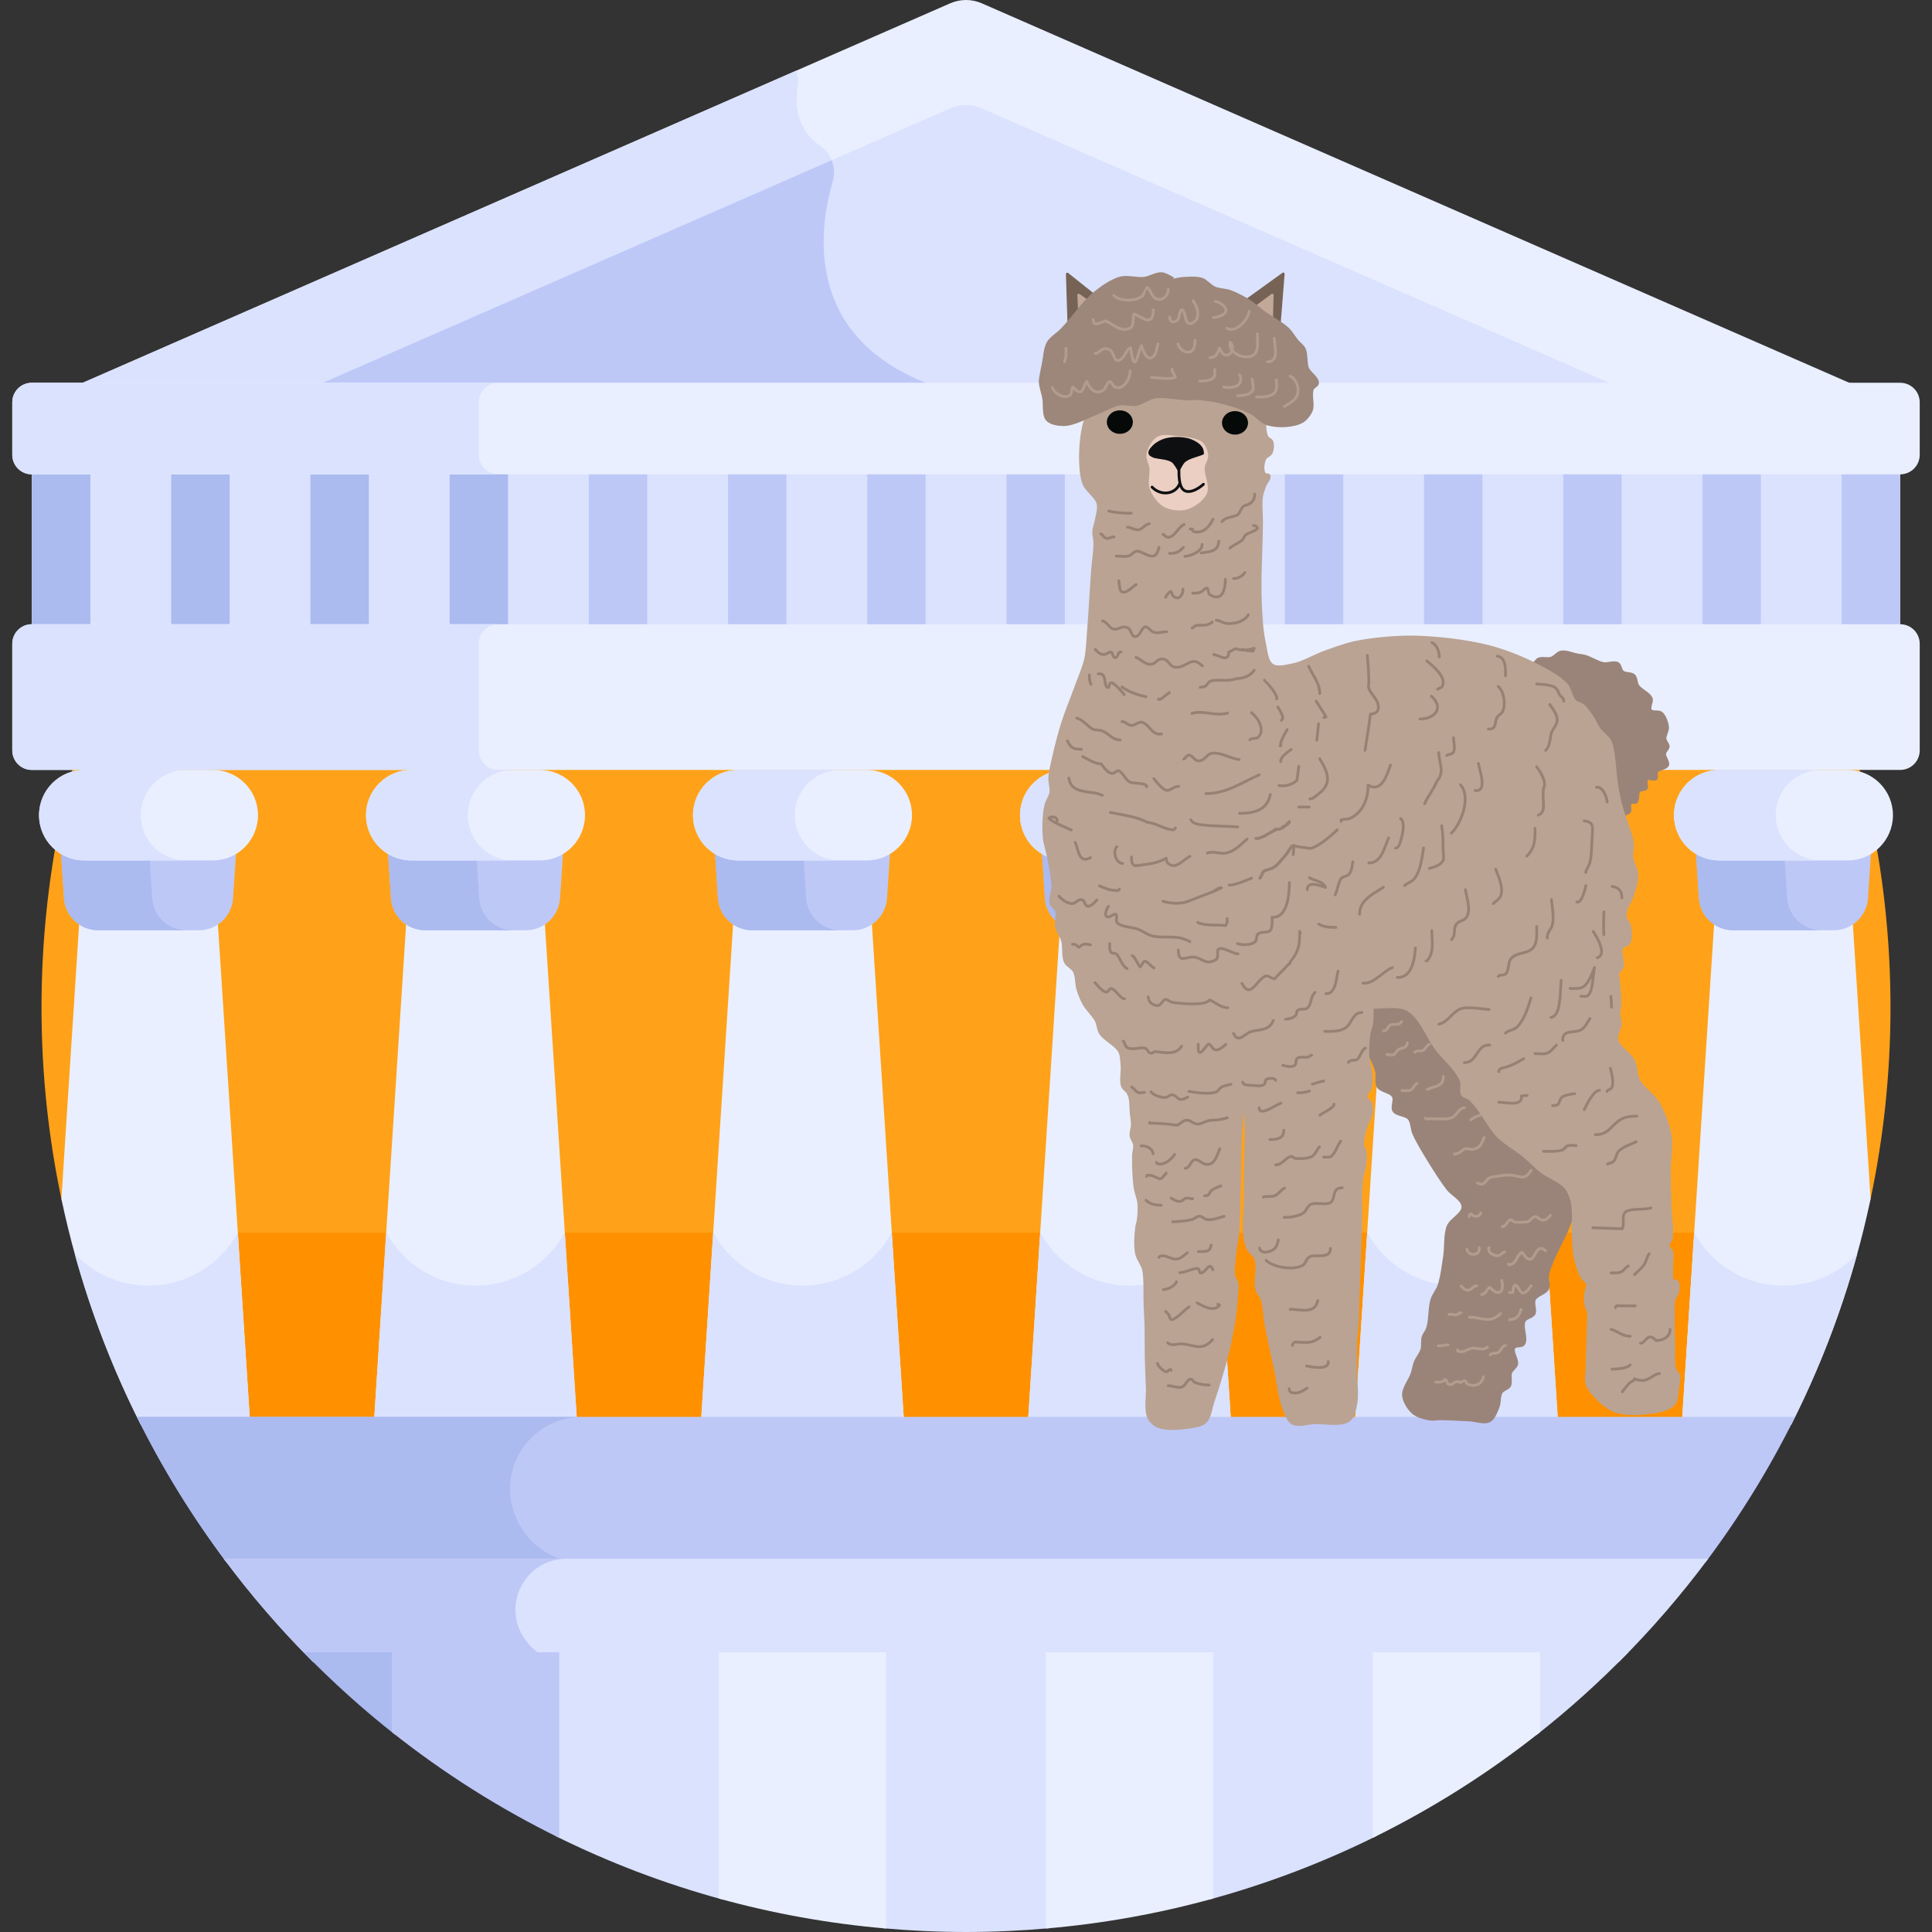 <?xml version="1.0" encoding="UTF-8" standalone="no"?>
<svg
   xmlns:dc="http://purl.org/dc/elements/1.1/"
   xmlns:cc="http://creativecommons.org/ns#"
   xmlns:rdf="http://www.w3.org/1999/02/22-rdf-syntax-ns#"
   xmlns:svg="http://www.w3.org/2000/svg"
   xmlns="http://www.w3.org/2000/svg"
   xmlns:sodipodi="http://sodipodi.sourceforge.net/DTD/sodipodi-0.dtd"
   xmlns:inkscape="http://www.inkscape.org/namespaces/inkscape"
   id="Layer_1"
   enable-background="new 0 0 512 512"
   height="512"
   viewBox="0 0 512 512"
   width="512"
   version="1.1"
   sodipodi:docname="lama_säulen.svg"
   inkscape:version="0.92.2 (5c3e80d, 2017-08-06)">
  <rect x="0" y="0" width="512" height="512" fill="#333333" stroke="none"/>
  <defs
     id="defs4141" />
  <sodipodi:namedview
     pagecolor="#ffffff"
     bordercolor="#666666"
     borderopacity="1"
     objecttolerance="10"
     gridtolerance="10"
     guidetolerance="10"
     inkscape:pageopacity="0"
     inkscape:pageshadow="2"
     inkscape:window-width="1920"
     inkscape:window-height="1017"
     id="namedview4139"
     showgrid="false"
     inkscape:zoom="1.4142136"
     inkscape:cx="174.80002"
     inkscape:cy="242.67715"
     inkscape:window-x="-8"
     inkscape:window-y="-8"
     inkscape:window-maximized="1"
     inkscape:current-layer="Layer_1" />
  <g
     id="g4136">
    <path
       d="m256 426.753c216.101 0 239.728-109.028 239.728-109.028 3.446-16.367 5.271-33.331 5.271-50.723 0-135.309-109.689-244.998-244.998-244.998s-244.999 109.689-244.999 244.998c0 17.399 1.826 34.369 5.275 50.742.381 1.696 25.33 109.009 239.723 109.009z"
       id="path3922"
       fill="#ffa219" />
    <path
       d="m19.385 326.657c11.153 26.046 58.519 100.096 236.615 100.096 178.099 0 225.463-74.051 236.615-100.096z"
       id="path3924"
       fill="#ff9100" />
    <path
       d="m260.185.877c-2.672-1.169-5.698-1.169-8.37 0l-233.84 102.29h476.05z"
       id="path3926"
       fill="#e9efff" />
    <path
       d="m245.301 103.167v-1.73c-32.007-12.736-28.367-40.448-24.633-53.326 1.029-3.549-.257-7.405-3.314-9.482-6.416-4.36-6.696-11.196-5.97-15.792.223-1.411.089-2.82-.333-4.129l-193.076 84.459z"
       id="path3928"
       fill="#dae2fe" />
    <path
       d="m251.815 28.726-170.175 74.441h348.72l-170.175-74.441c-2.672-1.169-5.698-1.169-8.37 0z"
       id="path3930"
       fill="#dae2fe" />
    <path
       d="m245.301 103.167v-1.73c-32.007-12.736-28.367-40.448-24.633-53.326.551-1.902.419-3.883-.275-5.64l-138.753 60.696z"
       id="path3932"
       fill="#bec8f7" />
    <path
       d="m52.674 244.471h-26.63c-1.818 0-3.517-.538-4.946-1.464l-4.826 74.717c4.435 21.067 11.574 41.135 21.042 59.827h28.997l-8.691-134.545c-1.429.926-3.127 1.465-4.946 1.465z"
       id="path3934"
       fill="#e9efff" />
    <g
       id="g3938">
      <path
         d="m39.36 340.702c-7.693 0-14.628-3.229-19.539-8.398 4.352 15.777 10.235 30.918 17.493 45.248h28.997l-3.287-50.894c-4.574 8.367-13.456 14.044-23.664 14.044z"
         id="path3936"
         fill="#dae2fe" />
    </g>
    <path
       d="m144.277 243.006c-1.429.926-3.128 1.464-4.946 1.464h-26.63c-1.818 0-3.517-.538-4.946-1.464l-8.691 134.544h53.903z"
       id="path3940"
       fill="#e9efff" />
    <g
       id="g3944">
      <path
         d="m126.016 340.702c-10.208 0-19.09-5.676-23.664-14.045l-3.287 50.894h53.903l-3.288-50.894c-4.574 8.368-13.456 14.045-23.664 14.045z"
         id="path3942"
         fill="#dae2fe" />
    </g>
    <path
       d="m230.933 243.006c-1.429.926-3.128 1.464-4.946 1.464h-26.63c-1.818 0-3.517-.538-4.946-1.464l-8.691 134.544h53.903z"
       id="path3946"
       fill="#e9efff" />
    <g
       id="g3950">
      <path
         d="m212.672 340.702c-10.209 0-19.09-5.676-23.664-14.045l-3.288 50.894h53.903l-3.288-50.894c-4.573 8.368-13.455 14.045-23.663 14.045z"
         id="path3948"
         fill="#dae2fe" />
    </g>
    <path
       d="m317.589 243.006c-1.429.926-3.128 1.464-4.946 1.464h-26.63c-1.818 0-3.517-.538-4.946-1.464l-8.691 134.544h53.903z"
       id="path3952"
       fill="#e9efff" />
    <g
       id="g3956">
      <path
         d="m299.328 340.702c-10.209 0-19.09-5.676-23.664-14.045l-3.288 50.894h53.903l-3.287-50.894c-4.574 8.368-13.455 14.045-23.664 14.045z"
         id="path3954"
         fill="#dae2fe" />
    </g>
    <path
       d="m404.245 243.006c-1.429.926-3.128 1.464-4.946 1.464h-26.63c-1.818 0-3.517-.538-4.946-1.464l-8.691 134.544h53.903z"
       id="path3958"
       fill="#e9efff" />
    <g
       id="g3962">
      <path
         d="m385.984 340.702c-10.208 0-19.09-5.676-23.664-14.045l-3.288 50.894h53.903l-3.288-50.894c-4.573 8.368-13.454 14.045-23.663 14.045z"
         id="path3960"
         fill="#dae2fe" />
    </g>
    <path
       d="m490.901 243.006c-1.429.926-3.128 1.464-4.946 1.464h-26.63c-1.818 0-3.517-.538-4.946-1.464l-8.691 134.544h28.997c9.467-18.691 16.606-38.76 21.042-59.826z"
       id="path3964"
       fill="#e9efff" />
    <g
       id="g3968">
      <path
         d="m472.64 340.702c-10.208 0-19.09-5.677-23.664-14.045l-3.288 50.894h28.998c7.258-14.33 13.142-29.471 17.494-45.248-4.911 5.17-11.847 8.399-19.54 8.399z"
         id="path3966"
         fill="#dae2fe" />
    </g>
    <g
       id="g3972">
      <path
         d="m56.383 224.928h-34.047c-2.338 0-4.513-.68-6.357-1.837l.989 15.084c.39 4.724 4.337 8.359 9.077 8.359h26.63c4.74 0 8.687-3.635 9.077-8.359l.988-15.083c-1.844 1.156-4.019 1.836-6.357 1.836z"
         id="path3970"
         fill="#bec8f7" />
    </g>
    <g
       id="g3976">
      <path
         d="m143.039 224.928h-34.046c-2.338 0-4.513-.68-6.357-1.837l.989 15.084c.39 4.724 4.337 8.359 9.077 8.359h26.63c4.74 0 8.687-3.635 9.077-8.359l.988-15.083c-1.845 1.156-4.02 1.836-6.358 1.836z"
         id="path3974"
         fill="#bec8f7" />
    </g>
    <g
       id="g3980">
      <path
         d="m229.695 224.928h-34.046c-2.338 0-4.513-.68-6.357-1.837l.988 15.084c.39 4.724 4.337 8.359 9.077 8.359h26.63c4.74 0 8.687-3.635 9.077-8.359l.988-15.083c-1.844 1.156-4.019 1.836-6.357 1.836z"
         id="path3978"
         fill="#bec8f7" />
    </g>
    <g
       id="g3984">
      <path
         d="m316.351 224.928h-34.046c-2.338 0-4.513-.68-6.357-1.837l.988 15.084c.39 4.724 4.337 8.359 9.077 8.359h26.63c4.74 0 8.687-3.635 9.077-8.359l.988-15.083c-1.844 1.156-4.019 1.836-6.357 1.836z"
         id="path3982"
         fill="#bec8f7" />
    </g>
    <g
       id="g3988">
      <path
         d="m403.007 224.928h-34.046c-2.338 0-4.513-.68-6.357-1.837l.988 15.084c.39 4.724 4.337 8.359 9.077 8.359h26.63c4.74 0 8.687-3.635 9.077-8.359l.988-15.083c-1.844 1.156-4.019 1.836-6.357 1.836z"
         id="path3986"
         fill="#bec8f7" />
    </g>
    <g
       id="g3992">
      <path
         d="m489.663 224.928h-34.046c-2.338 0-4.513-.68-6.357-1.837l.988 15.084c.39 4.724 4.337 8.359 9.077 8.359h26.63c4.74 0 8.687-3.635 9.077-8.359l.988-15.083c-1.844 1.156-4.019 1.836-6.357 1.836z"
         id="path3990"
         fill="#bec8f7" />
    </g>
    <g
       id="g3996">
      <path
         d="m40.348 238.175-.868-13.247h-17.143c-2.338 0-4.513-.68-6.358-1.837l.989 15.084c.39 4.724 4.337 8.359 9.077 8.359h23.38c-4.74 0-8.687-3.635-9.077-8.359z"
         id="path3994"
         fill="#abbaef" />
    </g>
    <g
       id="g4000">
      <path
         d="m127.004 238.175-.868-13.247h-17.144c-2.338 0-4.513-.68-6.357-1.837l.988 15.084c.39 4.724 4.337 8.359 9.077 8.359h23.38c-4.739 0-8.686-3.635-9.076-8.359z"
         id="path3998"
         fill="#abbaef" />
    </g>
    <g
       id="g4004">
      <path
         d="m213.66 238.175-.868-13.247h-17.144c-2.338 0-4.513-.68-6.357-1.837l.988 15.084c.39 4.724 4.337 8.359 9.077 8.359h23.38c-4.738 0-8.686-3.635-9.076-8.359z"
         id="path4002"
         fill="#abbaef" />
    </g>
    <g
       id="g4008">
      <path
         d="m300.316 238.175-.868-13.247h-17.144c-2.338 0-4.513-.68-6.357-1.837l.989 15.084c.39 4.724 4.337 8.359 9.077 8.359h23.38c-4.739 0-8.687-3.635-9.077-8.359z"
         id="path4006"
         fill="#abbaef" />
    </g>
    <g
       id="g4012">
      <path
         d="m386.973 238.175-.868-13.247h-17.144c-2.338 0-4.513-.68-6.357-1.837l.989 15.084c.39 4.724 4.337 8.359 9.077 8.359h23.381c-4.741 0-8.689-3.635-9.078-8.359z"
         id="path4010"
         fill="#abbaef" />
    </g>
    <g
       id="g4016">
      <path
         d="m473.629 238.175-.868-13.247h-17.144c-2.338 0-4.513-.68-6.357-1.837l.988 15.084c.39 4.724 4.337 8.359 9.077 8.359h23.38c-4.739 0-8.686-3.635-9.076-8.359z"
         id="path4014"
         fill="#abbaef" />
    </g>
    <path
       d="m60.068 414.102h391.864c9.065-12.055 17.033-24.978 23.779-38.614h-439.422c6.746 13.636 14.714 26.559 23.779 38.614z"
       id="path4018"
       fill="#bec8f7" />
    <path
       d="m138.814 405.878c-9.314-13.519.391-30.39 15.461-30.39h-117.986c6.746 13.636 14.714 26.559 23.779 38.614h94.465c-6.27 0-12.162-3.061-15.719-8.224z"
       id="path4020"
       fill="#abbaef" />
    <path
       d="m8.429 123.139h495.141v46.003h-495.141z"
       id="path4022"
       fill="#dae2fe" />
    <g
       id="g4026">
      <path
         d="m16.222 173.163c-4.274 0-7.737-3.464-7.737-7.737v-39.717c0-4.274 3.464-7.737 7.737-7.737 4.274 0 7.737 3.464 7.737 7.737v39.717c0 4.274-3.464 7.737-7.737 7.737z"
         id="path4024"
         fill="#abbaef" />
    </g>
    <g
       id="g4030">
      <path
         d="m53.112 173.163c-4.274 0-7.737-3.464-7.737-7.737v-39.717c0-4.274 3.464-7.737 7.737-7.737 4.274 0 7.737 3.464 7.737 7.737v39.717c.001 4.274-3.463 7.737-7.737 7.737z"
         id="path4028"
         fill="#abbaef" />
    </g>
    <g
       id="g4034">
      <path
         d="m90.003 173.163c-4.274 0-7.737-3.464-7.737-7.737v-39.717c0-4.274 3.464-7.737 7.737-7.737s7.737 3.464 7.737 7.737v39.717c0 4.274-3.464 7.737-7.737 7.737z"
         id="path4032"
         fill="#abbaef" />
    </g>
    <g
       id="g4038">
      <path
         d="m126.893 173.163c-4.274 0-7.737-3.464-7.737-7.737v-39.717c0-4.274 3.464-7.737 7.737-7.737 4.274 0 7.737 3.464 7.737 7.737v39.717c.001 4.274-3.463 7.737-7.737 7.737z"
         id="path4036"
         fill="#abbaef" />
    </g>
    <g
       id="g4042">
      <path
         d="m163.783 173.163c-4.274 0-7.737-3.464-7.737-7.737v-39.717c0-4.274 3.464-7.737 7.737-7.737s7.737 3.464 7.737 7.737v39.717c0 4.274-3.464 7.737-7.737 7.737z"
         id="path4040"
         fill="#bec8f7" />
    </g>
    <g
       id="g4046">
      <path
         d="m200.673 173.163c-4.274 0-7.737-3.464-7.737-7.737v-39.717c0-4.274 3.464-7.737 7.737-7.737s7.737 3.464 7.737 7.737v39.717c.001 4.274-3.463 7.737-7.737 7.737z"
         id="path4044"
         fill="#bec8f7" />
    </g>
    <g
       id="g4050">
      <path
         d="m237.564 173.163c-4.274 0-7.737-3.464-7.737-7.737v-39.717c0-4.274 3.464-7.737 7.737-7.737s7.737 3.464 7.737 7.737v39.717c0 4.274-3.464 7.737-7.737 7.737z"
         id="path4048"
         fill="#bec8f7" />
    </g>
    <g
       id="g4054">
      <path
         d="m274.454 173.163c-4.274 0-7.737-3.464-7.737-7.737v-39.717c0-4.274 3.464-7.737 7.737-7.737s7.737 3.464 7.737 7.737v39.717c0 4.274-3.463 7.737-7.737 7.737z"
         id="path4052"
         fill="#bec8f7" />
    </g>
    <g
       id="g4058">
      <path
         d="m311.345 173.163c-4.274 0-7.737-3.464-7.737-7.737v-39.717c0-4.274 3.464-7.737 7.737-7.737s7.737 3.464 7.737 7.737v39.717c0 4.274-3.464 7.737-7.737 7.737z"
         id="path4056"
         fill="#bec8f7" />
    </g>
    <g
       id="g4062">
      <path
         d="m348.235 173.163c-4.274 0-7.737-3.464-7.737-7.737v-39.717c0-4.274 3.464-7.737 7.737-7.737s7.737 3.464 7.737 7.737v39.717c.001 4.274-3.463 7.737-7.737 7.737z"
         id="path4060"
         fill="#bec8f7" />
    </g>
    <g
       id="g4066">
      <path
         d="m385.125 173.163c-4.274 0-7.737-3.464-7.737-7.737v-39.717c0-4.274 3.464-7.737 7.737-7.737s7.737 3.464 7.737 7.737v39.717c0 4.274-3.464 7.737-7.737 7.737z"
         id="path4064"
         fill="#bec8f7" />
    </g>
    <g
       id="g4070">
      <path
         d="m422.015 173.163c-4.274 0-7.737-3.464-7.737-7.737v-39.717c0-4.274 3.464-7.737 7.737-7.737s7.737 3.464 7.737 7.737v39.717c.001 4.274-3.463 7.737-7.737 7.737z"
         id="path4068"
         fill="#bec8f7" />
    </g>
    <g
       id="g4074">
      <path
         d="m458.906 173.163c-4.274 0-7.737-3.464-7.737-7.737v-39.717c0-4.274 3.464-7.737 7.737-7.737s7.737 3.464 7.737 7.737v39.717c0 4.274-3.463 7.737-7.737 7.737z"
         id="path4072"
         fill="#bec8f7" />
    </g>
    <g
       id="g4078">
      <path
         d="m495.796 173.163c-4.274 0-7.737-3.464-7.737-7.737v-39.717c0-4.274 3.464-7.737 7.737-7.737 4.274 0 7.737 3.464 7.737 7.737v39.717c.001 4.274-3.463 7.737-7.737 7.737z"
         id="path4076"
         fill="#bec8f7" />
    </g>
    <path
       d="m452.704 413.07h-393.407c7.214 9.698 15.124 18.847 23.663 27.367h346.08c8.539-8.52 16.45-17.669 23.664-27.367z"
       id="path4080"
       fill="#dae2fe" />
    <path
       d="m150.17 413.07h-90.874c7.214 9.698 15.124 18.847 23.663 27.367h67.46c-3.705 0-7.252-1.513-9.811-4.191-8.735-9.142-2.136-23.176 9.562-23.176z"
       id="path4082"
       fill="#bec8f7" />
    <path
       d="m56.383 204.04h-34.046c-6.623 0-11.992 5.369-11.992 11.992s5.369 11.992 11.992 11.992h34.046c6.623 0 11.992-5.369 11.992-11.992-.001-6.624-5.369-11.992-11.992-11.992z"
       id="path4084"
       fill="#e9efff" />
    <path
       d="m37.296 216.031c0-6.623 5.369-11.992 11.992-11.992h-26.951c-6.623 0-11.992 5.369-11.992 11.992s5.369 11.992 11.992 11.992h26.952c-6.624 0-11.993-5.369-11.993-11.992z"
       id="path4086"
       fill="#dae2fe" />
    <path
       d="m503.57 165.426h-495.141c-2.859 0-5.176 2.318-5.176 5.177v28.261c0 2.859 2.318 5.177 5.176 5.177h495.141c2.859 0 5.177-2.318 5.177-5.177v-28.261c0-2.86-2.318-5.177-5.177-5.177z"
       id="path4088"
       fill="#e9efff" />
    <path
       d="m503.57 101.436h-495.141c-2.859 0-5.176 2.318-5.176 5.176v13.919c0 2.859 2.318 5.176 5.176 5.176h495.141c2.859 0 5.177-2.318 5.177-5.176v-13.919c0-2.858-2.318-5.176-5.177-5.176z"
       id="path4090"
       fill="#e9efff" />
    <path
       d="m126.893 198.863v-28.261c0-2.859 2.318-5.177 5.177-5.177h-123.64c-2.859 0-5.177 2.318-5.177 5.177v28.261c0 2.859 2.318 5.177 5.177 5.177h123.64c-2.859 0-5.177-2.318-5.177-5.177z"
       id="path4092"
       fill="#dae2fe" />
    <path
       d="m126.893 120.532v-13.919c0-2.859 2.318-5.176 5.177-5.176h-123.64c-2.859 0-5.177 2.318-5.177 5.176v13.919c0 2.859 2.318 5.176 5.177 5.176h123.64c-2.859 0-5.177-2.317-5.177-5.176z"
       id="path4094"
       fill="#dae2fe" />
    <path
       d="m104.868 459.842v-21.985h-24.436c7.645 7.855 15.802 15.209 24.436 21.985z"
       id="path4096"
       fill="#abbaef" />
    <path
       d="m147.164 486.539c14.073 6.99 28.912 12.666 44.36 16.869v-65.551h-44.36z"
       id="path4098"
       fill="#dae2fe" />
    <path
       d="m278.18 437.857h-44.36v73.133c7.307.656 14.702 1.01 22.18 1.01s14.872-.354 22.18-1.01z"
       id="path4100"
       fill="#dae2fe" />
    <path
       d="m320.476 503.408c15.448-4.203 30.286-9.879 44.36-16.869v-48.682h-44.36z"
       id="path4102"
       fill="#dae2fe" />
    <path
       d="m407.132 459.842c8.634-6.776 16.79-14.13 24.436-21.985h-24.436z"
       id="path4104"
       fill="#dae2fe" />
    <path
       d="m103.836 459.016c13.676 10.852 28.538 20.269 44.36 28.035v-49.194h-44.36z"
       id="path4106"
       fill="#bec8f7" />
    <g
       id="g4116"
       fill="#e9efff">
      <path
         d="m190.492 503.129c14.304 3.96 29.133 6.65 44.36 7.953v-73.224h-44.36z"
         id="path4108" />
      <path
         d="m277.148 511.082c15.227-1.302 30.056-3.993 44.36-7.953v-65.272h-44.36z"
         id="path4110" />
      <path
         d="m363.804 487.052c15.822-7.766 30.684-17.183 44.36-28.035v-21.159h-44.36z"
         id="path4112" />
      <path
         d="m143.039 204.04h-34.046c-6.623 0-11.992 5.369-11.992 11.992s5.369 11.992 11.992 11.992h34.046c6.623 0 11.992-5.369 11.992-11.992 0-6.624-5.369-11.992-11.992-11.992z"
         id="path4114" />
    </g>
    <path
       d="m123.952 216.031c0-6.623 5.369-11.992 11.992-11.992h-26.952c-6.623 0-11.992 5.369-11.992 11.992s5.369 11.992 11.992 11.992h26.952c-6.623 0-11.992-5.369-11.992-11.992z"
       id="path4118"
       fill="#dae2fe" />
    <path
       d="m229.695 204.04h-34.046c-6.623 0-11.992 5.369-11.992 11.992s5.369 11.992 11.992 11.992h34.046c6.623 0 11.992-5.369 11.992-11.992 0-6.624-5.369-11.992-11.992-11.992z"
       id="path4120"
       fill="#e9efff" />
    <path
       d="m210.609 216.031c0-6.623 5.369-11.992 11.992-11.992h-26.952c-6.623 0-11.992 5.369-11.992 11.992s5.369 11.992 11.992 11.992h26.951c-6.623 0-11.991-5.369-11.991-11.992z"
       id="path4122"
       fill="#dae2fe" />
    <path
       d="m316.351 204.04h-34.046c-6.623 0-11.992 5.369-11.992 11.992s5.369 11.992 11.992 11.992h34.046c6.623 0 11.992-5.369 11.992-11.992 0-6.624-5.369-11.992-11.992-11.992z"
       id="path4124"
       fill="#e9efff" />
    <path
       d="m297.265 216.031c0-6.623 5.369-11.992 11.992-11.992h-26.952c-6.623 0-11.991 5.369-11.991 11.992s5.369 11.992 11.991 11.992h26.952c-6.624 0-11.992-5.369-11.992-11.992z"
       id="path4126"
       fill="#dae2fe" />
    <path
       d="m403.007 204.04h-34.046c-6.623 0-11.992 5.369-11.992 11.992s5.369 11.992 11.992 11.992h34.046c6.623 0 11.992-5.369 11.992-11.992 0-6.624-5.369-11.992-11.992-11.992z"
       id="path4128"
       fill="#e9efff" />
    <path
       d="m383.921 216.031c0-6.623 5.369-11.992 11.992-11.992h-26.952c-6.623 0-11.991 5.369-11.991 11.992s5.369 11.992 11.991 11.992h26.952c-6.623 0-11.992-5.369-11.992-11.992z"
       id="path4130"
       fill="#dae2fe" />
    <path
       d="m489.663 204.04h-34.046c-6.623 0-11.992 5.369-11.992 11.992s5.369 11.992 11.992 11.992h34.046c6.623 0 11.992-5.369 11.992-11.992 0-6.624-5.369-11.992-11.992-11.992z"
       id="path4132"
       fill="#e9efff" />
    <path
       d="m470.577 216.031c0-6.623 5.369-11.992 11.992-11.992h-26.952c-6.623 0-11.991 5.369-11.991 11.992s5.369 11.992 11.991 11.992h26.952c-6.623 0-11.992-5.369-11.992-11.992z"
       id="path4134"
       fill="#dae2fe" />
  </g>
  <g
     inkscape:groupmode="layer"
     id="layer1"
     inkscape:label="Lama" />
  <g
     transform="matrix(-0.735,0,0,0.735,729.098,-47.051)"
     id="Layer_4">
    <path
       style="fill:#9a8479;fill-rule:evenodd;stroke:#9a8479;stroke-width:1;stroke-linecap:round;stroke-linejoin:round"
       inkscape:connector-curvature="0"
       d="m 439.109,303.387 c -0.668,-0.363 -1.159,-1.413 -1.848,-1.733 -1.261,-0.585 -3.302,0.095 -4.621,-0.346 -1.167,-0.39 -2.262,-1.936 -3.465,-2.195 -1.788,-0.384 -4.204,0.727 -6.006,1.04 -0.797,0.138 -1.876,0.25 -2.657,0.462 -2.086,0.567 -4.573,2.264 -6.699,2.657 -1.534,0.283 -3.866,-0.811 -5.198,0 -0.889,0.54 -0.927,2.346 -1.733,3.003 -0.985,0.803 -3.122,0.393 -4.042,1.271 -0.857,0.817 -0.745,2.7 -1.387,3.696 -1.088,1.689 -4.147,2.737 -4.851,4.62 -0.449,1.203 1.005,3.249 0.231,4.274 -0.709,0.939 -2.895,0.186 -3.812,0.924 -1.33,1.069 -2.156,3.498 -2.31,5.198 -0.115,1.272 1.051,2.886 0.924,4.158 -0.089,0.896 -1.188,1.872 -1.155,2.772 0.032,0.852 1.165,1.695 1.271,2.541 0.159,1.276 -1.518,2.965 -1.04,4.159 0.515,1.285 3.233,1.227 3.927,2.425 0.367,0.632 -0.278,1.902 0.232,2.426 0.702,0.722 2.637,-0.482 3.349,0.231 0.712,0.712 -0.4,2.564 0.231,3.349 0.481,0.598 1.876,0.274 2.426,0.809 0.935,0.909 0.203,3.408 1.271,4.158 0.454,0.319 1.417,-0.236 1.848,0.116 0.816,0.666 -0.183,2.735 0.577,3.465 1.925,1.849 6.263,-0.68 8.894,-0.231 9.399,1.604 23.144,5.348 29.092,12.801 6.122,7.671 6.617,22.338 6.109,32.139 -0.76,14.646 -10.154,32.684 -14.991,46.529 -3.279,9.384 -10.104,21.203 -11.634,31.025 -0.645,4.139 -0.421,9.827 0.258,13.961 0.697,4.246 2.765,9.666 4.345,13.668 1.381,3.499 3.966,7.842 5.368,11.333 0.67,1.667 1.65,3.894 1.939,5.667 0.237,1.457 -0.62,3.582 0,4.921 0.775,1.674 3.968,2.218 4.772,3.878 0.683,1.41 -0.611,3.85 0.149,5.219 0.609,1.096 2.784,1.312 3.43,2.386 1.339,2.227 -1.26,6.691 0.447,8.649 0.679,0.779 2.692,0.196 3.281,1.044 1.057,1.523 -1.373,4.324 -0.895,6.115 0.281,1.051 1.735,1.925 2.122,2.942 0.515,1.35 -0.288,3.541 0.424,4.798 0.55,0.973 2.351,1.323 2.963,2.258 0.878,1.341 0.536,3.733 1.129,5.222 0.661,1.659 1.541,4.217 3.105,5.08 1.929,1.064 5.137,-0.196 7.338,-0.282 3.218,-0.125 7.505,-0.441 10.725,-0.423 1.017,0.005 2.382,0.293 3.387,0.141 1.975,-0.299 4.706,-1.086 6.21,-2.399 1.598,-1.396 3.236,-4.093 3.387,-6.21 0.18,-2.541 -2.308,-5.483 -3.105,-7.903 -0.398,-1.209 -0.66,-2.908 -1.129,-4.092 -0.564,-1.427 -1.963,-3.045 -2.399,-4.516 -0.387,-1.305 -0.029,-3.214 -0.424,-4.516 -0.29,-0.961 -1.22,-2.016 -1.552,-2.964 -1.077,-3.074 -0.646,-7.641 -1.693,-10.725 -0.506,-1.488 -1.869,-3.178 -2.399,-4.657 -1.121,-3.126 -1.604,-7.585 -2.117,-10.866 -0.5,-3.202 -0.049,-7.725 -1.27,-10.726 -1.003,-2.463 -5.426,-4.427 -5.328,-7.085 0.094,-2.536 3.982,-4.392 5.521,-6.41 2.102,-2.757 4.6,-6.659 6.41,-9.616 1.885,-3.08 4.478,-7.176 5.876,-10.505 0.628,-1.496 0.568,-3.915 1.603,-5.164 1.188,-1.435 4.54,-1.264 5.519,-2.849 0.815,-1.319 -0.57,-3.807 0.179,-5.164 0.951,-1.726 4.508,-1.87 5.519,-3.561 0.854,-1.428 0.096,-3.915 0.535,-5.52 2.965,-10.857 16.506,-21.807 17.89,-32.976 1.386,-11.186 -4.912,-26.023 -9.318,-36.397 -7.785,-18.334 -23.343,-40.383 -35.851,-55.885 -5.227,-6.478 -13.533,-13.931 -19.333,-19.901 0,0 0,0 0,0 -0.074,-0.029 -7.29,-0.267 -9.951,-1.713 z"
       id="path4231" />
    <path
       style="fill:none;stroke:#b29c8e;stroke-width:1;stroke-linecap:round;stroke-linejoin:round"
       inkscape:connector-curvature="0"
       d="m 457.101,560.418 c 0.512,2.561 2.841,3.662 5.392,2.795 1.39,-0.473 0.444,-2.08 2.439,-0.975 0.031,0.016 0.066,0.028 0.102,0.039 0.036,0.014 0.072,0.024 0.108,0.033 0.034,0.011 0.068,0.018 0.097,0.024 0.085,0.019 0.046,0.011 0.099,0.022 0,0.054 0,0.108 0,0.162 2.202,-1.18 2.647,1.051 4.053,0.73 1.2,-0.274 0.723,-1.929 1.599,-1.861 0.731,1.192 2.321,0.969 3.392,0.969 m -4.522,-13.405 c 1.135,-0.034 2.364,0.324 3.553,0.324 m -17.765,0.484 c 0.482,0.146 0.849,0.56 1.344,0.645 0.66,0.113 1.649,-0.163 2.37,-0.161 2.79,-0.727 3.851,1.2 5.733,1.124 0.506,-0.021 1.431,0.097 1.374,-0.639 m -17.281,-1.615 c 1.372,0.225 1.559,1.981 2.626,2.582 0.893,0.503 2.071,-0.075 2.865,0.81 m 10.497,-15.182 c 0.651,-0.029 1.079,0.659 1.7,0.749 0.876,0.128 1.683,-0.404 2.661,-0.102 m -18.573,-0.323 c 3.893,3.779 6.73,1.292 11.144,1.291 m -18.573,-2.745 c 0.634,1.948 1.438,3.469 3.672,3.561 0.024,10e-4 0.047,10e-4 0.071,10e-4 0.098,-10e-4 0.197,-0.004 0.295,-0.009 0,0.054 0,0.108 0,0.161 m 11.928,-12.308 c 0.974,0 1.796,1.132 2.636,1.492 1.231,0.527 2.239,-0.606 2.998,-1.364 m -14.595,-2.049 c -0.494,1.316 -0.649,4.665 1.633,4.322 1.159,-0.174 1.775,-1.272 2.739,-1.792 0.088,0.067 0.173,0.137 0.257,0.208 1.029,0.95 0.976,1.914 2.54,2.383 m -17.795,-3.2 c 0.578,0.867 1.931,2.847 3.187,2.623 0.903,-0.161 2.632,-5.33 3.28,-1.424 0.062,0.375 0.062,0.758 0.062,1.136 0.431,0.097 0.839,0.114 1.28,0.097 m 1.736,-14.684 c 0.741,0.278 1.209,1.04 1.957,1.31 1.362,0.49 3.987,-0.727 3.813,-2.398 -0.004,-0.026 -0.01,-0.054 -0.017,-0.082 -0.006,-0.029 -0.013,-0.058 -0.022,-0.087 -0.006,-0.027 -0.015,-0.055 -0.024,-0.081 -0.007,-0.026 -0.015,-0.049 -0.022,-0.069 -0.016,-0.05 -0.01,-0.033 -0.022,-0.066 -0.037,0 -0.075,10e-4 -0.113,0 m -20.275,1.133 c 2.904,-2.904 3.795,2.306 5.007,2.86 1.583,0.723 2.493,-1.154 3.223,-2.056 0.081,-0.085 0.162,-0.169 0.246,-0.25 0.102,0.052 0.201,0.108 0.301,0.165 0.049,0.027 0.1,0.059 0.146,0.091 1.846,1.398 1.498,4.222 4.443,4.174 0,-0.075 0,-0.151 0,-0.227 m 10.534,-5.89 c -0.52,2.971 3.975,3.245 4.417,0.567 m -4.983,-13.139 c 0.299,1.233 1.646,1.546 2.686,1.038 0.259,-0.126 0.76,-0.754 1.058,-0.653 0.322,0.108 0.353,0.698 0.446,0.974 m -29.336,-0.453 c 0.98,0.98 1.873,2.168 3.434,1.585 0.707,-0.264 1.346,-1.201 2.168,-1.095 1.153,0.147 1.706,1.736 2.873,1.888 0.766,0.099 3.495,0.187 4.199,0.078 0.562,-0.088 1.232,-0.919 1.769,-0.835 1.212,0.189 1.524,2.571 3,2.457 m -10.484,-20.335 c 2.558,4.091 3.852,1.922 7.597,1.739 1.746,-0.086 5.213,0.446 6.965,0.823 1.846,0.397 2.085,3.642 4.8,2.008 m -2.374,-16.366 c 0.865,2.286 1.584,4.039 4.35,4.281 0.728,0.064 1.855,-0.443 2.503,-0.198 1.486,0.562 1.996,1.947 3.878,1.847 M 454.328,463 c 1.063,0.355 1.664,1.734 2.548,2.359 1.53,1.081 3.434,1.144 4.794,2.442 m 2.259,-4.377 c 1.776,0 2.789,2.518 4.179,3.387 1.631,1.021 5.678,0.561 7.628,0.566 0.68,0.002 1.719,0.216 2.313,-0.141 m 2.965,-12.566 c 0.661,0 1.446,1.8 1.998,2.185 0.915,0.641 2.449,0.356 3.509,0.357 m -14.967,-5.084 c -0.054,2.944 1.992,3.438 4.161,4.044 0.441,0.123 1.23,0.651 1.628,0.616 m -0.847,-16.238 c 0.965,0 1.484,1.728 2.249,2.158 1.04,0.584 2.26,-0.189 3.116,0.666 m 2.683,-3.388 c 0.339,2.179 1.552,1.619 3.056,2.389 0.831,0.425 1.06,1.43 1.799,1.85 0.68,0.387 1.742,-0.004 2.487,-0.004 m -5.224,-11.86 c 0.816,1.634 2.977,0.566 4.158,1.325 0.795,0.511 1.056,2.176 2.337,2.064"
       id="path4233" />
    <path
       style="fill:#baa393;fill-rule:evenodd;stroke:none"
       inkscape:connector-curvature="0"
       d="m 485.824,427.479 c 3.258,-1.016 7.961,-0.183 11.373,-0.262 0,0.001 -0.051,4.417 0.261,6.275 0.156,0.928 0.693,2.09 0.854,3.017 0.457,2.639 0.6,6.247 0.402,8.917 -0.132,1.786 -0.993,4.08 -1.093,5.868 -0.085,1.52 -0.043,3.591 0.345,5.063 0.282,1.067 1.738,2.247 1.553,3.336 -0.122,0.724 -1.312,1.171 -1.61,1.841 -0.479,1.076 -0.499,2.744 -0.345,3.912 0.219,1.672 1.581,3.62 2.01,5.251 0.521,1.983 1.352,4.746 0.98,6.762 -0.101,0.543 -0.66,1.127 -0.784,1.665 -0.369,1.606 -0.03,3.856 0.196,5.488 0.173,1.257 0.8,2.859 0.98,4.115 0.703,4.929 0.265,11.613 0.413,16.589 0.254,8.551 0.745,19.947 1.002,28.498 0.067,2.211 0.058,5.163 0.192,7.37 0.117,1.929 0.51,4.483 0.605,6.413 0.158,3.191 0,7.454 0,10.648 0,3.666 -0.742,8.631 0,12.221 0.356,1.723 0.814,4.334 2.178,5.445 2.966,2.416 8.884,0.903 12.705,1.089 2.393,0.117 5.915,1.327 7.986,0.121 1.463,-0.852 2.257,-3.275 2.904,-4.84 1.691,-4.085 2.222,-10.075 3.146,-14.399 1.077,-5.04 2.567,-11.751 3.509,-16.819 0.5,-2.689 0.5,-6.445 1.491,-8.994 0.338,-0.868 1.303,-1.779 1.598,-2.663 1.095,-3.276 -0.698,-8.274 0.533,-11.501 0.537,-1.409 2.432,-2.643 2.982,-4.047 2.108,-5.389 0.656,-13.489 0.745,-19.276 0.113,-7.4 -0.335,-17.27 -0.23,-24.671 0.045,-3.194 0.254,-7.45 0.363,-10.642 0,10e-4 1.174,8.28 1.451,11.851 0.513,6.622 0.386,15.493 0.604,22.131 0.157,4.754 0.161,11.107 0.605,15.843 0.216,2.298 0.906,5.317 1.089,7.619 0.191,2.412 0.81,5.745 0.125,8.066 -0.151,0.512 -0.736,1.032 -0.882,1.545 -0.455,1.593 0.02,3.865 0.11,5.518 0.1,1.859 0.308,4.334 0.552,6.18 0.439,3.335 1.274,7.748 1.986,11.036 0.405,1.867 1.036,4.337 1.545,6.179 1.173,4.245 2.868,9.873 4.316,14.032 0.795,2.283 1.113,5.889 2.898,7.519 1.328,1.212 3.939,1.539 5.718,1.801 3.419,0.504 8.365,1.033 11.514,-0.392 1.075,-0.486 2.348,-1.617 2.898,-2.662 1.588,-3.022 0.535,-7.948 0.704,-11.357 0.161,-3.233 0.327,-7.547 0.402,-10.783 0.083,-3.553 0.007,-8.294 0.107,-11.847 0.059,-2.115 0.234,-4.931 0.32,-7.044 0.149,-3.682 -0.153,-8.636 0.427,-12.275 0.041,-0.26 0.129,-0.603 0.213,-0.854 0.538,-1.602 1.968,-3.475 2.348,-5.123 0.67,-2.901 0.374,-6.972 0,-9.926 -0.097,-0.765 -0.471,-1.741 -0.573,-2.505 -0.244,-1.826 -0.353,-4.309 -0.15,-6.14 0.176,-1.587 1.03,-3.59 1.273,-5.167 0.549,-3.557 0.705,-8.385 0.599,-11.982 -0.033,-1.138 -0.517,-2.651 -0.354,-3.777 0.149,-1.031 1.143,-2.197 1.276,-3.231 0.155,-1.199 -0.498,-2.788 -0.511,-3.997 -0.012,-1.206 0.309,-2.797 0.426,-3.997 0.171,-1.759 0.061,-4.159 0.51,-5.868 0.143,-0.545 0.427,-1.253 0.723,-1.732 0.437,-0.707 1.504,-1.314 1.836,-2.076 0.9,-2.064 0.021,-5.261 0.239,-7.503 0.148,-1.52 0.126,-3.657 0.799,-5.028 1.312,-2.676 5.585,-4.38 7.104,-6.945 0.684,-1.155 0.767,-3.061 1.367,-4.262 1.018,-2.04 3.379,-4.141 4.491,-6.13 0.809,-1.447 1.633,-3.517 2.125,-5.099 0.615,-1.98 0.389,-4.956 1.398,-6.767 0.633,-1.137 2.464,-1.914 3.067,-3.068 1.106,-2.118 0.438,-5.591 1.096,-7.888 0.454,-1.585 1.854,-3.426 2.191,-5.04 0.349,-1.673 -0.569,-4.085 0,-5.697 0.328,-0.929 1.688,-1.685 1.972,-2.629 0.534,-1.773 -0.68,-4.284 -0.657,-6.135 0.039,-3.189 0.947,-7.383 1.534,-10.518 0.384,-2.053 1.332,-4.713 1.533,-6.792 0.344,-3.557 0.272,-8.414 -0.513,-11.9 -0.334,-1.487 -1.627,-3.223 -1.851,-4.73 -0.226,-1.531 0.482,-3.596 0.412,-5.142 -0.109,-2.381 -0.924,-5.488 -1.44,-7.815 -0.787,-3.55 -1.997,-8.253 -3.085,-11.722 -1.337,-4.266 -3.637,-9.776 -5.141,-13.985 -1.012,-2.83 -2.644,-6.526 -3.291,-9.461 -0.68,-3.087 -0.765,-7.338 -1.028,-10.488 -0.537,-6.409 -0.956,-14.976 -1.44,-21.389 -0.23,-3.05 -0.902,-7.103 -0.837,-10.16 0.025,-1.179 0.492,-2.73 0.422,-3.907 -0.067,-1.136 -0.649,-2.576 -0.845,-3.696 -0.329,-1.885 -1.195,-4.477 -0.739,-6.335 0.623,-2.535 4.081,-4.658 5.068,-7.074 0.898,-2.197 1.165,-5.44 1.248,-7.812 0.154,-4.368 -0.248,-10.305 -1.505,-14.49 -1.526,-5.08 -4.875,-11.554 -8.28,-15.62 -4.293,-5.125 -11.451,-11.151 -17.69,-13.55 -5.238,-2.014 -13.041,-1.185 -18.63,-1.693 -3.568,3.793 -8.958,8.341 -11.893,12.642 -3.212,4.708 -6.404,11.745 -8.089,17.189 -0.584,1.887 -0.174,4.791 -1.213,6.471 -0.339,0.549 -1.347,0.831 -1.618,1.416 -0.536,1.157 -0.358,3.1 0.202,4.246 0.396,0.811 1.838,1.208 2.225,2.023 0.729,1.534 1.139,4.401 0,5.662 -0.296,0.328 -1.181,0.03 -1.416,0.404 -0.622,0.993 1.027,2.535 1.416,3.64 0.401,1.141 1.015,2.65 1.213,3.842 0.448,2.693 -0.016,6.37 0,9.1 0.054,8.98 0.846,20.96 0.405,29.929 -0.207,4.214 -0.49,9.881 -1.451,13.99 -0.575,2.459 -0.747,6.512 -2.841,7.924 -1.822,1.229 -5.167,0.265 -7.326,-0.15 -3.696,-0.71 -8.113,-3.374 -11.661,-4.634 -3.234,-1.15 -7.553,-2.739 -10.914,-3.439 -6.13,-1.277 -14.52,-2.024 -20.781,-1.943 -8.271,0.106 -19.343,1.394 -27.359,3.438 -5.03,1.283 -11.548,3.793 -16.173,6.151 -3.785,1.928 -9.087,4.502 -11.881,7.701 -1.321,1.511 -1.616,4.568 -3.081,5.94 -0.646,0.606 -1.942,0.776 -2.64,1.32 -1.407,1.097 -2.747,3.141 -3.741,4.621 -0.758,1.128 -1.414,2.852 -2.2,3.961 -1.028,1.448 -3.149,2.821 -3.961,4.4 -1.047,2.038 -1.21,5.214 -1.54,7.481 -0.21,1.443 -0.253,3.395 -0.44,4.841 -0.395,3.056 -1.027,7.128 -1.76,10.121 -0.375,1.533 -1.092,3.516 -1.553,5.025 -0.858,2.81 -2.495,6.458 -2.824,9.377 -0.168,1.483 0.392,3.487 0.226,4.97 -0.221,1.962 -1.739,4.354 -1.808,6.326 -0.09,2.605 1.039,6.02 1.921,8.473 0.446,1.241 1.566,2.683 1.92,3.954 0.235,0.845 0.46,2.045 0.307,2.909 -0.175,0.991 -1.279,2.02 -1.501,3.002 -0.427,1.895 -0.727,4.847 0.347,6.465 0.446,0.674 1.875,0.704 2.309,1.386 1.152,1.812 -0.714,5.133 0,7.158 0.239,0.68 1.171,1.274 1.385,1.963 0.392,1.258 -0.164,3.071 -0.231,4.387 -0.109,2.147 -0.416,5.009 -0.346,7.158 0.035,1.06 0.39,2.456 0.365,3.516 -0.025,1.054 -0.555,2.422 -0.527,3.476 0.047,1.717 1.598,3.899 1.264,5.584 -0.568,2.872 -4.715,5.063 -6.005,7.691 -0.969,1.975 -0.879,5.131 -1.892,7.083 -1.45,2.795 -5.238,5.245 -6.864,7.941 -1.92,3.186 -3.796,7.912 -4.442,11.575 -0.694,3.938 0.274,9.327 0.27,13.325 -0.005,3.957 -0.152,9.231 -0.298,13.184 -0.11,2.997 -0.734,6.993 -0.502,9.982 0.034,0.438 0.111,1.027 0.251,1.444 0.205,0.607 0.993,1.243 1.004,1.883 0.016,0.851 -1.105,1.687 -1.318,2.511 -0.329,1.277 0.002,3.076 0,4.395 -0.002,1.46 0.036,3.407 -0.011,4.867 -0.01,0.289 0.127,0.736 -0.054,0.962 -0.326,0.407 -1.335,-0.042 -1.711,0.321 -0.813,0.784 -0.611,2.627 -0.427,3.742 0.172,1.048 1.248,2.176 1.497,3.208 0.349,1.451 0.087,3.481 0.107,4.973 0.013,1.033 0.024,2.411 0.018,3.445 -0.013,2.55 -0.047,5.952 -0.151,8.5 -0.103,2.485 0.417,5.974 -0.531,8.273 -0.218,0.526 -0.956,0.979 -1.139,1.518 -0.456,1.337 0.029,3.306 0.228,4.705 0.257,1.81 0.236,4.546 1.442,5.92 2.142,2.441 7.096,2.887 10.321,3.263 3.312,0.386 7.974,0.375 11.081,-0.834 2.542,-0.99 5.368,-3.529 7.21,-5.541 0.959,-1.047 2.202,-2.583 2.623,-3.939 0.548,-1.759 0.023,-4.3 0,-6.143 -0.057,-4.692 -0.362,-10.945 -0.418,-15.637 -0.017,-1.382 -0.354,-3.271 0,-4.608 0.095,-0.362 0.441,-0.761 0.558,-1.117 0.364,-1.112 0.545,-2.695 0.527,-3.865 -0.012,-0.804 -0.275,-1.857 -0.415,-2.649 -0.113,-0.641 -0.565,-1.496 -0.416,-2.13 0.214,-0.905 1.505,-1.586 1.974,-2.389 1.085,-1.855 1.914,-4.657 2.39,-6.753 0.521,-2.3 0.647,-5.467 0.815,-7.819 0.275,-3.863 -0.47,-9.139 0.45,-12.901 0.373,-1.527 1.118,-3.573 2.1,-4.8 2.067,-2.583 6.55,-4.106 9.15,-6.151 1.846,-1.45 3.994,-3.753 5.8,-5.251 2.702,-2.241 6.839,-4.582 9.346,-7.039 3.725,-3.65 6.575,-10.457 10.591,-13.785 0.663,-0.549 2.005,-0.723 2.484,-1.438 0.811,-1.209 -0.091,-3.463 0.392,-4.837 1.514,-4.298 6.624,-8.324 9.282,-12.026 2.638,-3.676 4.986,-9.542 8.366,-12.55 0.814,-0.724 2.097,-1.506 3.138,-1.83 m 70.443,-242.095 c 0,0 0,0 0,0 z"
       id="path4235" />
    <path
       style="fill:none;stroke:#baa393;stroke-width:1;stroke-linecap:round;stroke-linejoin:round"
       inkscape:connector-curvature="0"
       d="m 497.197,427.217 c 0,0 0,0 0,0 -3.412,0.079 -8.115,-0.754 -11.373,0.262 -1.041,0.324 -2.324,1.106 -3.138,1.83 -3.38,3.008 -5.728,8.874 -8.366,12.55 -2.658,3.702 -7.768,7.728 -9.282,12.026 -0.483,1.374 0.419,3.628 -0.392,4.837 -0.479,0.715 -1.821,0.889 -2.484,1.438 -4.016,3.328 -6.866,10.135 -10.591,13.785 -2.507,2.457 -6.644,4.798 -9.346,7.039 -1.806,1.498 -3.954,3.801 -5.8,5.251 -2.6,2.045 -7.083,3.568 -9.15,6.151 -0.982,1.227 -1.727,3.273 -2.1,4.8 -0.92,3.762 -0.175,9.038 -0.45,12.901 -0.168,2.352 -0.294,5.519 -0.815,7.819 -0.476,2.096 -1.305,4.898 -2.39,6.753 -0.469,0.803 -1.76,1.484 -1.974,2.389 -0.149,0.634 0.303,1.489 0.416,2.13 0.14,0.792 0.403,1.845 0.415,2.649 0.018,1.17 -0.163,2.753 -0.527,3.865 -0.117,0.356 -0.463,0.755 -0.558,1.117 -0.354,1.337 -0.017,3.226 0,4.608 0.056,4.692 0.361,10.945 0.418,15.637 0.023,1.843 0.548,4.384 0,6.143 -0.421,1.356 -1.664,2.892 -2.623,3.939 -1.842,2.012 -4.668,4.551 -7.21,5.541 -3.107,1.209 -7.769,1.22 -11.081,0.834 -3.225,-0.376 -8.179,-0.822 -10.321,-3.263 -1.206,-1.374 -1.185,-4.11 -1.442,-5.92 -0.199,-1.399 -0.684,-3.368 -0.228,-4.705 0.183,-0.539 0.921,-0.992 1.139,-1.518 0.948,-2.299 0.428,-5.788 0.531,-8.273 0.104,-2.548 0.138,-5.95 0.151,-8.5 0.006,-1.034 -0.005,-2.412 -0.018,-3.445 -0.02,-1.492 0.242,-3.522 -0.107,-4.973 -0.249,-1.032 -1.325,-2.16 -1.497,-3.208 -0.184,-1.115 -0.386,-2.958 0.427,-3.742 0.376,-0.363 1.385,0.086 1.711,-0.321 0.181,-0.226 0.044,-0.673 0.054,-0.962 0.047,-1.46 0.009,-3.407 0.011,-4.867 0.002,-1.319 -0.329,-3.118 0,-4.395 0.213,-0.824 1.334,-1.66 1.318,-2.511 -0.011,-0.64 -0.799,-1.276 -1.004,-1.883 -0.14,-0.417 -0.217,-1.006 -0.251,-1.444 -0.232,-2.989 0.392,-6.985 0.502,-9.982 0.146,-3.953 0.293,-9.227 0.298,-13.184 0.004,-3.998 -0.964,-9.387 -0.27,-13.325 0.646,-3.663 2.522,-8.389 4.442,-11.575 1.626,-2.696 5.414,-5.146 6.864,-7.941 1.013,-1.952 0.923,-5.108 1.892,-7.083 1.29,-2.628 5.437,-4.819 6.005,-7.691 0.334,-1.685 -1.217,-3.867 -1.264,-5.584 -0.028,-1.054 0.502,-2.422 0.527,-3.476 0.025,-1.06 -0.33,-2.456 -0.365,-3.516 -0.07,-2.149 0.237,-5.011 0.346,-7.158 0.067,-1.316 0.623,-3.129 0.231,-4.387 -0.214,-0.689 -1.146,-1.283 -1.385,-1.963 -0.714,-2.025 1.152,-5.346 0,-7.158 -0.434,-0.682 -1.863,-0.712 -2.309,-1.386 -1.074,-1.618 -0.774,-4.57 -0.347,-6.465 0.222,-0.982 1.326,-2.011 1.501,-3.002 0.153,-0.864 -0.072,-2.064 -0.307,-2.909 -0.354,-1.271 -1.474,-2.713 -1.92,-3.954 -0.882,-2.453 -2.011,-5.868 -1.921,-8.473 0.069,-1.972 1.587,-4.364 1.808,-6.326 0.166,-1.483 -0.394,-3.487 -0.226,-4.97 0.329,-2.919 1.966,-6.567 2.824,-9.377 0.461,-1.509 1.178,-3.492 1.553,-5.025 0.733,-2.993 1.365,-7.065 1.76,-10.121 0.187,-1.446 0.23,-3.398 0.44,-4.841 0.33,-2.267 0.493,-5.443 1.54,-7.481 0.812,-1.579 2.933,-2.952 3.961,-4.4 0.786,-1.109 1.442,-2.833 2.2,-3.961 0.994,-1.48 2.334,-3.524 3.741,-4.621 0.698,-0.544 1.994,-0.714 2.64,-1.32 1.465,-1.372 1.76,-4.429 3.081,-5.94 2.794,-3.199 8.096,-5.773 11.881,-7.701 4.625,-2.358 11.143,-4.868 16.173,-6.151 8.016,-2.044 19.088,-3.332 27.359,-3.438 6.261,-0.081 14.651,0.666 20.781,1.943 3.361,0.7 7.68,2.289 10.914,3.439 3.548,1.26 7.965,3.924 11.661,4.634 2.159,0.415 5.504,1.379 7.326,0.15 2.094,-1.412 2.266,-5.465 2.841,-7.924 0.961,-4.109 1.244,-9.776 1.451,-13.99 0.441,-8.969 -0.351,-20.949 -0.405,-29.929 -0.016,-2.73 0.448,-6.407 0,-9.1 -0.198,-1.192 -0.812,-2.701 -1.213,-3.842 -0.389,-1.105 -2.038,-2.647 -1.416,-3.64 0.235,-0.374 1.12,-0.076 1.416,-0.404 1.139,-1.261 0.729,-4.128 0,-5.662 -0.387,-0.815 -1.829,-1.212 -2.225,-2.023 -0.56,-1.146 -0.738,-3.089 -0.202,-4.246 0.271,-0.585 1.279,-0.867 1.618,-1.416 1.039,-1.68 0.629,-4.584 1.213,-6.471 1.685,-5.444 4.877,-12.481 8.089,-17.189 2.935,-4.301 8.325,-8.849 11.893,-12.642 0,0 0,0 0,0 5.589,0.508 13.392,-0.321 18.63,1.693 6.239,2.399 13.397,8.425 17.69,13.55 3.405,4.066 6.754,10.54 8.28,15.62 1.257,4.185 1.659,10.122 1.505,14.49 -0.083,2.372 -0.35,5.615 -1.248,7.812 -0.987,2.416 -4.445,4.539 -5.068,7.074 -0.456,1.858 0.41,4.45 0.739,6.335 0.196,1.12 0.778,2.56 0.845,3.696 0.07,1.177 -0.397,2.728 -0.422,3.907 -0.065,3.057 0.607,7.11 0.837,10.16 0.484,6.413 0.903,14.98 1.44,21.389 0.263,3.15 0.348,7.401 1.028,10.488 0.647,2.935 2.279,6.631 3.291,9.461 1.504,4.209 3.804,9.719 5.141,13.985 1.088,3.469 2.298,8.172 3.085,11.722 0.516,2.327 1.331,5.434 1.44,7.815 0.07,1.546 -0.638,3.611 -0.412,5.142 0.224,1.507 1.517,3.243 1.851,4.73 0.785,3.486 0.857,8.343 0.513,11.9 -0.201,2.079 -1.149,4.739 -1.533,6.792 -0.587,3.135 -1.495,7.329 -1.534,10.518 -0.023,1.851 1.191,4.362 0.657,6.135 -0.284,0.944 -1.644,1.7 -1.972,2.629 -0.569,1.612 0.349,4.024 0,5.697 -0.337,1.614 -1.737,3.455 -2.191,5.04 -0.658,2.297 0.01,5.77 -1.096,7.888 -0.603,1.154 -2.434,1.931 -3.067,3.068 -1.009,1.811 -0.783,4.787 -1.398,6.767 -0.492,1.582 -1.316,3.652 -2.125,5.099 -1.112,1.989 -3.473,4.09 -4.491,6.13 -0.6,1.201 -0.683,3.107 -1.367,4.262 -1.519,2.565 -5.792,4.269 -7.104,6.945 -0.673,1.371 -0.651,3.508 -0.799,5.028 -0.218,2.242 0.661,5.439 -0.239,7.503 -0.332,0.762 -1.399,1.369 -1.836,2.076 -0.296,0.479 -0.58,1.187 -0.723,1.732 -0.449,1.709 -0.339,4.109 -0.51,5.868 -0.117,1.2 -0.438,2.791 -0.426,3.997 0.013,1.209 0.666,2.798 0.511,3.997 -0.133,1.034 -1.127,2.2 -1.276,3.231 -0.163,1.126 0.321,2.639 0.354,3.777 0.106,3.597 -0.05,8.425 -0.599,11.982 -0.243,1.577 -1.097,3.58 -1.273,5.167 -0.203,1.831 -0.094,4.314 0.15,6.14 0.102,0.764 0.476,1.74 0.573,2.505 0.374,2.954 0.67,7.025 0,9.926 -0.38,1.648 -1.81,3.521 -2.348,5.123 -0.084,0.251 -0.172,0.594 -0.213,0.854 -0.58,3.639 -0.278,8.593 -0.427,12.275 -0.086,2.113 -0.261,4.929 -0.32,7.044 -0.1,3.553 -0.024,8.294 -0.107,11.847 -0.075,3.236 -0.241,7.55 -0.402,10.783 -0.169,3.409 0.884,8.335 -0.704,11.357 -0.55,1.045 -1.823,2.176 -2.898,2.662 -3.149,1.425 -8.095,0.896 -11.514,0.392 -1.779,-0.262 -4.39,-0.589 -5.718,-1.801 -1.785,-1.63 -2.103,-5.236 -2.898,-7.519 -1.448,-4.159 -3.143,-9.787 -4.316,-14.032 -0.509,-1.842 -1.14,-4.312 -1.545,-6.179 -0.712,-3.288 -1.547,-7.701 -1.986,-11.036 -0.244,-1.846 -0.452,-4.321 -0.552,-6.18 -0.09,-1.653 -0.565,-3.925 -0.11,-5.518 0.146,-0.513 0.731,-1.033 0.882,-1.545 0.685,-2.321 0.066,-5.654 -0.125,-8.066 -0.183,-2.302 -0.873,-5.321 -1.089,-7.619 -0.444,-4.736 -0.448,-11.089 -0.605,-15.843 -0.218,-6.638 -0.091,-15.509 -0.604,-22.131 -0.277,-3.571 -1.451,-11.85 -1.451,-11.851 0,0 0,0 0,0 -0.109,3.192 -0.318,7.448 -0.363,10.642 -0.105,7.401 0.343,17.271 0.23,24.671 -0.089,5.787 1.363,13.887 -0.745,19.276 -0.55,1.404 -2.445,2.638 -2.982,4.047 -1.231,3.227 0.562,8.225 -0.533,11.501 -0.295,0.884 -1.26,1.795 -1.598,2.663 -0.991,2.549 -0.991,6.305 -1.491,8.994 -0.942,5.068 -2.432,11.779 -3.509,16.819 -0.924,4.324 -1.455,10.314 -3.146,14.399 -0.647,1.565 -1.441,3.988 -2.904,4.84 -2.071,1.206 -5.593,-0.004 -7.986,-0.121 -3.821,-0.186 -9.739,1.327 -12.705,-1.089 -1.364,-1.111 -1.822,-3.722 -2.178,-5.445 -0.742,-3.59 0,-8.555 0,-12.221 0,-3.194 0.158,-7.457 0,-10.648 -0.095,-1.93 -0.488,-4.484 -0.605,-6.413 -0.134,-2.207 -0.125,-5.159 -0.192,-7.37 -0.257,-8.551 -0.748,-19.947 -1.002,-28.498 -0.148,-4.976 0.29,-11.66 -0.413,-16.589 -0.18,-1.256 -0.807,-2.858 -0.98,-4.115 -0.226,-1.632 -0.565,-3.882 -0.196,-5.488 0.124,-0.538 0.683,-1.122 0.784,-1.665 0.372,-2.016 -0.459,-4.779 -0.98,-6.762 -0.429,-1.631 -1.791,-3.579 -2.01,-5.251 -0.154,-1.168 -0.134,-2.836 0.345,-3.912 0.298,-0.67 1.488,-1.117 1.61,-1.841 0.185,-1.089 -1.271,-2.269 -1.553,-3.336 -0.388,-1.472 -0.43,-3.543 -0.345,-5.063 0.1,-1.788 0.961,-4.082 1.093,-5.868 0.198,-2.67 0.055,-6.278 -0.402,-8.917 -0.161,-0.927 -0.698,-2.089 -0.854,-3.017 -0.312,-1.858 -0.261,-6.274 -0.261,-6.275"
       id="path4237" />
    <path
       style="fill:#766355;fill-rule:evenodd;stroke:none"
       inkscape:connector-curvature="0"
       d="m 529.287,162.783 c 0,0 0,0 0,0 0.596,7.475 1.391,17.442 1.987,24.917 0,0 0,0 0,0 4.999,-3.439 16.661,-11.464 16.663,-11.465 -5.595,-4.036 -18.648,-13.451 -18.65,-13.452 0,0 0,0 0,0 z"
       id="path4239" />
    <path
       style="fill:none;stroke:#766355;stroke-width:1;stroke-linecap:round;stroke-linejoin:round"
       inkscape:connector-curvature="0"
       d="m 547.937,176.235 c 0,0 0,0 0,0 -0.002,10e-4 -11.664,8.026 -16.663,11.465 -0.596,-7.475 -1.391,-17.442 -1.987,-24.917 0,0 0,0 0,0 0.002,0.001 13.055,9.416 18.65,13.452 M 531.274,187.7 c 0,0 0,0 0,0 m -1.987,-24.917 c 0,0 0,0 0,0"
       id="path4241" />
    <path
       style="fill:#c2a899;fill-rule:evenodd;stroke:none"
       inkscape:connector-curvature="0"
       d="m 533.261,170.426 c 0,0 0,0 0,0 0.092,3.623 0.214,8.454 0.306,12.077 0,0 0,0 0,0 2.43,-1.743 8.101,-5.809 8.102,-5.809 -2.522,-1.881 -8.407,-6.267 -8.408,-6.268 0,0 0,0 0,0 z"
       id="path4243" />
    <path
       style="fill:none;stroke:#c2a899;stroke-width:1;stroke-linecap:round;stroke-linejoin:round"
       inkscape:connector-curvature="0"
       d="m 541.669,176.694 c 0,0 0,0 0,0 -10e-4,0 -5.672,4.066 -8.102,5.809 -0.092,-3.623 -0.214,-8.454 -0.306,-12.077 0,0 0,0 0,0 10e-4,0.001 5.886,4.387 8.408,6.268 m -8.102,5.809 c 0,0 0,0 0,0 m -0.306,-12.077 c 0,0 0,0 0,0"
       id="path4245" />
    <path
       style="fill:#766355;fill-rule:evenodd;stroke:none"
       inkscape:connector-curvature="0"
       d="m 607.145,162.836 c 0,0 0,0 0,0 -5.865,4.672 -13.686,10.902 -19.552,15.574 0,0 0,0 0,0 5.647,2.223 18.819,7.408 18.821,7.409 0.219,-6.895 0.731,-22.981 0.731,-22.983 0,0 0,0 0,0 z"
       id="path4247" />
    <path
       style="fill:none;stroke:#766355;stroke-width:1;stroke-linecap:round;stroke-linejoin:round"
       inkscape:connector-curvature="0"
       d="m 606.414,185.819 c 0,0 0,0 0,0 -0.002,-10e-4 -13.174,-5.186 -18.821,-7.409 5.866,-4.672 13.687,-10.902 19.552,-15.574 0,0 0,0 0,0 0,0.002 -0.512,16.088 -0.731,22.983 m -18.821,-7.409 c 0,0 0,0 0,0 m 19.552,-15.574 c 0,0 0,0 0,0"
       id="path4249" />
    <path
       style="fill:#c2a899;fill-rule:evenodd;stroke:none"
       inkscape:connector-curvature="0"
       d="m 603.028,170.403 c 0,0 0,0 0,0 -2.953,2.101 -6.89,4.903 -9.843,7.004 0,0 0,0 0,0 2.804,1.041 9.345,3.471 9.346,3.471 0.149,-3.142 0.497,-10.474 0.497,-10.475 0,0 0,0 0,0 z"
       id="path4251" />
    <path
       style="fill:none;stroke:#c2a899;stroke-width:1;stroke-linecap:round;stroke-linejoin:round"
       inkscape:connector-curvature="0"
       d="m 602.531,180.878 c 0,0 0,0 0,0 -10e-4,0 -6.542,-2.43 -9.346,-3.471 2.953,-2.101 6.89,-4.903 9.843,-7.004 0,0 0,0 0,0 0,0.001 -0.348,7.333 -0.497,10.475 m -9.346,-3.471 c 0,0 0,0 0,0 m 9.843,-7.004 c 0,0 0,0 0,0"
       id="path4253" />
    <path
       style="fill:none;stroke:#978173;stroke-width:1;stroke-linecap:round;stroke-linejoin:round"
       inkscape:connector-curvature="0"
       d="m 425.846,420.417 c -1.512,0.001 -3.239,0.206 -4.617,-0.539 -1.997,-1.079 -3.361,-5.01 -4.157,-7.011 0.704,4.661 0.75,8.831 2.427,10.138 0.544,0.424 1.805,0.229 2.454,0.212 m -4.432,-23.344 c -1.303,1.895 -5.111,8.321 -1.478,9.456 m -2.364,-16.548 c 0,2.718 0.231,5.742 0,8.274 m -2.955,-17.434 c -2.549,0.374 -3.546,1.741 -3.546,4.137 M 437.91,398.1 c 0,2.673 -0.456,6.672 2.116,8.379 1.995,1.325 4.66,1.074 6.589,2.638 1.99,1.615 0.958,4.281 2.378,5.958 0.78,0.923 2.005,0.011 2.805,1.05 m -19.207,-27.776 c -0.294,2.787 -0.931,6.06 -0.41,8.847 0.368,1.967 2.131,2.968 1.887,5.041 M 420.18,383.326 c 0,0 0.923,5.035 2.659,5.909 0.159,0.08 0.591,0 0.592,0 m -2.66,-29.253 c -0.926,0.074 -1.864,0.345 -2.514,1.053 -0.693,0.809 -0.441,2.384 -0.441,3.379 0.358,4.899 0.218,8.717 1.076,11.145 0.295,0.835 1.362,2.251 1.288,3.039 m -7.683,-25.413 c 0.059,-1.769 1.639,-5.706 3.842,-5.319 m 22.162,14.775 c 0,4.11 -0.06,7.032 2.955,10.047 m -3.546,-32.209 c -1.286,1.815 -2.742,3.96 -2.841,6.27 -0.036,0.82 0.535,1.57 0.477,2.299 0.295,4.903 -1.162,7.522 1.773,8.865 m -4.137,-39.892 c -1.233,1.759 -3.211,4.203 -2.53,6.514 0.417,1.413 1.632,2.466 2.002,3.962 0.605,2.439 0.35,4.219 2.005,6.072 m 3.251,-23.935 c -1.809,0.143 -5.45,0.205 -6.867,1.453 -0.798,0.701 -0.898,1.662 -1.464,2.477 -0.552,0.794 -1.548,1.172 -1.421,2.276 m 137.777,124.402 c 1.915,3.193 6.099,2.371 9.306,1.934 0.787,-0.108 1.141,0.768 1.955,0.537 1.02,-0.289 0.974,-1.635 2.116,-1.825 2.029,-0.337 3.764,0.768 5.908,-0.002 1.169,-0.42 0.956,-1.687 1.764,-2.494 m -37.008,1.157 c 0.97,0.838 2.845,2.645 4.263,1.818 0.657,-0.384 1.219,-1.913 2.057,-1.871 0.531,0.026 3.644,5.758 3.625,1.327 -0.002,-0.425 0,-0.85 0,-1.274 m -27.062,-8.559 c 1.689,3.972 5.056,2.962 8.354,4.092 1.749,0.6 4.406,4.325 5.987,0.534 m -29.375,-14.803 c 1.623,1.593 1.262,3.803 2.403,5.31 0.918,1.211 2.518,0.444 3.661,1.04 0.832,0.434 0.357,1.243 0.845,1.862 0.882,1.12 2.404,1.326 3.73,1.503 M 509.498,414.18 c 0.749,2.366 0.722,8.315 4.395,8.096 m 30.3,-3.701 c -3.123,5.949 -5.19,-1.296 -8.579,-2.662 -0.714,-0.288 -2.327,0.978 -3.217,1.043 -2.539,-2.888 -3.139,-3.018 -4.63,-4.893 -0.352,-0.442 -1.047,-0.488 -0.921,-1.121 -3.505,-4.284 -3.484,-6.87 -3.47,-11.102 -0.078,0.231 -0.154,0.462 -0.231,0.693 m 54.818,22.899 c 0,1.803 -1.466,2.971 -3.183,3.13 -1.618,0.15 -1.928,-2.163 -3.048,-2.177 -0.792,-0.009 -1.647,0.91 -2.527,1.039 -2.717,0.399 -11.786,1.443 -13.34,-0.888 -2.12,0.862 -4.067,2.828 -6.584,2.828 m 47.879,-9.02 c -0.956,0.963 -2.652,3.333 -4.118,3.348 -1.111,0.011 -0.775,-1.921 -2.414,-0.977 -1.219,0.703 -2.863,3.518 -4.107,3.411 m 12.259,-19.429 c 1.772,-0.41 2.855,-0.516 4.099,0.888 0.098,-0.057 0.193,-0.117 0.288,-0.179 0.024,-0.015 0.048,-0.032 0.071,-0.049 0.023,-0.015 0.046,-0.032 0.068,-0.049 0.799,-0.642 0.748,-0.882 1.95,-0.842 m -19.66,8.789 c 1.692,-0.975 2.416,-3.32 3.456,-4.86 0.689,-1.021 1.628,-0.361 2.306,-0.975 0.662,-0.598 0.483,-2.396 0.483,-3.186 m -15.96,8.79 c 0.854,-0.318 2.583,-2.684 3.454,-2.376 0.649,0.23 0.785,1.259 1.282,1.706 0.032,0.029 0.066,0.057 0.1,0.084 0.086,0.069 0.173,0.138 0.261,0.204 0.426,-0.586 2.13,-4.102 2.767,-4.013 m -38.164,-0.694 c 1.795,0 5.344,-2.524 6.918,-1.799 1.098,0.505 -0.396,3.183 1.309,4.062 3.387,1.746 4.503,-0.475 7.272,-1.046 2.904,-0.599 6.1,2.71 6.012,-2.605 m -40.015,-24.286 c 0,3.786 0.499,12.834 6.245,12.49 0,-0.227 -0.338,4.174 0.816,4.914 1.266,0.811 3.206,0.094 4.296,1.153 0.671,0.651 0.255,1.785 0.818,2.552 1.1,1.498 4.991,1.489 6.56,0.864 m 14.341,-7.632 c -2.734,1.366 -7.006,0.719 -10.004,1.138 -0.098,-0.14 -0.191,-0.283 -0.282,-0.427 -0.026,-0.039 -0.05,-0.08 -0.074,-0.122 -0.025,-0.039 -0.05,-0.082 -0.073,-0.126 -0.025,-0.04 -0.047,-0.083 -0.067,-0.126 -0.024,-0.042 -0.043,-0.082 -0.06,-0.121 -0.019,-0.038 -0.034,-0.077 -0.048,-0.115 -0.145,-0.456 -0.032,-1.014 -0.032,-1.489 m 42.79,-4.395 c 0.575,0.739 2.059,3.886 -0.047,3.834 -0.501,-0.013 -2.407,-1.425 -2.72,-0.898 -0.515,0.869 0.323,2.101 -0.41,2.964 -1.283,1.51 -5.28,1.587 -7.076,2.192 -2.273,0.765 -3.841,2.379 -6.389,2.744 -4.861,0.696 -8.025,-0.695 -12.733,1.886 m 47.185,-16.423 c -0.833,1.257 -3.608,3.072 -5.16,2.621 -0.976,-0.285 -1.651,-1.349 -2.712,-1.367 -1.371,-0.024 -1.107,1.45 -1.966,2.13 -1.258,0.996 -3.076,-1.239 -3.808,-1.996 m -55.743,-7.864 c 2.64,1.074 5.46,2.385 8.095,2.544 m -11.103,-2.544 c -0.722,-0.674 -0.697,-1.82 -1.396,-2.428 -0.71,-0.62 -2.084,-0.693 -2.925,-1.1 -1.528,-0.74 -1.964,-1.285 -3.774,-3.411 -1.355,-1.254 -2.447,-3.304 -3.47,-4.626 m 46.492,19.891 c -2.422,0.792 -5.799,1.019 -8.558,0.232 -4.562,-1.934 -8.512,-3.053 -12.524,-5.064 0.053,-0.02 0.021,-0.009 0.098,-0.034 0.647,-0.119 1.697,0.646 2.249,0.935 m 41.634,-1.62 c -1.704,0.725 -3.493,1.588 -5.371,1.612 -0.68,0.009 -1.557,0.39 -1.8,-0.455 m 17.348,-21.28 c 2.728,-1.364 5.666,-2.257 8.073,-4.195 -0.06,-0.054 -0.121,-0.105 -0.183,-0.157 -0.034,-0.029 -0.071,-0.057 -0.107,-0.083 -0.035,-0.027 -0.072,-0.053 -0.108,-0.074 -1.042,-0.536 -2.739,-0.131 -2.587,1.271 M 598.78,373.24 c 4.435,2.443 4.299,-3.3 5.551,-5.551 m -15.034,1.619 c 1.643,1.892 0.189,6.014 -2.082,6.014 m -24.287,-2.545 c 1.731,0.85 3.537,2.921 5.368,3.295 1.635,0.333 3.294,-0.859 3.19,-2.6 3.379,1.843 5.797,1.976 8.807,2.404 0.673,0.096 2.296,0.482 2.863,0.082 0.855,-0.603 0.843,-2.025 0.821,-2.949 m -41.635,-6.476 c 2.261,2.032 4.622,4.575 7.772,5.092 2.143,0.351 4.419,-0.857 6.569,-0.004 m -17.579,-5.32 c -2.142,0.164 -4.485,-1.901 -6.939,-3.007 0,-0.077 0,-0.154 0,-0.231 -2.752,0.038 -3.269,-1.005 -5.088,-2.776 M 407.031,565.829 c -0.785,-0.991 -1.951,-2.681 -2.928,-3.407 -0.446,-0.332 -1.555,-0.627 -1.452,-1.286 -4.777,2.067 -6.282,-1.716 -9.073,-1.877 m 17.207,-1.564 c -1.669,-0.118 -5.394,-0.172 -6.57,-1.564 m 0,-10.324 c 2.946,-0.006 4.235,-1.766 6.883,-2.504 m -21.274,0 c -0.152,2.709 2.679,4.068 5.006,4.068 3.234,-3.499 3.882,1.208 5.631,0.938 m 1.877,-13.453 c 1.769,-0.007 3.538,0.02 5.306,0 0.839,-0.009 1.59,-0.428 1.89,0.626 m -6.883,-11.888 c -1.178,-1.203 -2.605,-2.222 -3.508,-3.667 -0.77,-1.232 -0.933,-2.669 -1.811,-3.842 m 13.766,6.883 c -1.142,0.024 -2.912,0.103 -3.928,-0.51 -0.91,-0.549 -1.313,-1.565 -2.329,-1.993 m -8.134,-20.961 c 2.176,0.936 8.282,-0.118 9.565,1.936 0.928,1.488 0.053,3.381 0.53,4.957 0.017,0.059 0.038,0.118 0.06,0.175 0.054,0.148 0.109,0.295 0.169,0.44 0.521,0 1.043,0 1.564,0 3.052,-0.12 6.384,-0.215 9.073,-0.313 m -15.66,-31.03 c 2.058,1.029 4.532,1.702 6.237,3.312 0.987,0.931 0.919,2.471 1.715,3.503 0.78,1.01 1.462,0.696 2.428,1.258 m 4.383,-10.61 c -4.561,0.041 -5.365,-2.817 -8.525,-5.069 -1.905,-1.357 -4.2,-1.636 -6.469,-1.62 m 33.677,12.686 c -2.089,0.01 -4.441,0.169 -6.476,-0.364 -1.105,-0.289 -1.263,-1.17 -2.168,-1.588 -0.818,-0.378 -2.234,-0.125 -3.12,-0.124 m -12.333,-27.861 c -0.571,1.637 -1.319,5.385 -0.542,6.983 0.373,0.766 1.472,0.561 1.767,1.384 m 8.163,6.531 c -0.831,-1.795 -3.462,-7.06 -5.51,-6.939 m 16.938,5.51 c -3.13,-10e-4 -1.804,-1.361 -3.372,-3.04 -0.548,-0.587 -3.827,-1.308 -4.587,-1.245 m 27.346,3.061 c -2.139,-0.012 -7.979,1.427 -8.15,-1.471 -0.003,-0.044 -0.005,-0.089 -0.006,-0.134 -0.002,-0.044 -0.003,-0.089 -0.003,-0.133 -0.002,-0.164 -0.004,-0.329 -0.002,-0.494 -0.692,-0.178 -1.328,-0.247 -2.043,-0.217 m 1.225,-13.265 c 2.264,1.324 4.475,2.619 7.045,3.22 0.845,0.197 1.987,0.406 1.934,1.474 m -20.816,-9.592 c 1.009,0.843 1.89,2.208 3.076,2.796 1.277,0.633 3.296,0.265 4.679,0.265 m -19.795,-12.652 c 1.006,1.48 1.69,3.265 3.363,4.16 2.338,1.25 6.69,-0.307 6.433,3.798 m -17.347,-15.917 c -0.157,1.294 -0.204,2.575 -0.204,3.877 m 62.243,6.122 c -3.272,-0.632 -4.758,-4.232 -7.612,-5.411 -2.692,-1.113 -7.657,0.009 -10.55,0.105 m 8.979,19.184 c -4.83,0.075 -4.29,-6.683 -9.184,-6.327 m 65.845,123.712 c 1.64,0.953 2.667,1.87 4.693,1.731 0.959,-0.066 1.896,-0.397 1.755,-1.536 m -6.252,-8.205 c -1.97,0.407 -8.052,1.614 -7.815,-1.564 m 2.93,-8.791 c 3.221,2.55 5.239,1.812 8.908,1.724 0.471,-0.011 1.097,0.743 1.057,1.206 m -9.119,-16.155 c 1.026,5.233 6.775,2.968 9.956,3.18 m 8.712,-17.7 c -2.586,2.586 -9.876,3.666 -13.091,1.904 -1.475,-0.808 -1.222,-2.679 -2.954,-3.297 -2.145,-0.765 -7.187,0.995 -7.187,-2.894 m 18.807,-3.042 c 0.249,1.115 0.468,2.355 1.369,3.143 1.364,1.194 4.893,2.186 5.407,-0.239 m -8.902,-11.031 c -2.062,0 -5.309,-0.386 -6.982,-1.662 -1.028,-0.784 -1.537,-2.704 -2.741,-3.13 -2.024,-0.718 -5.502,0.477 -7.05,-0.631 -1.861,-1.333 -0.264,-5.289 -4.199,-5.289 m 20.86,0.113 c 1.459,0.787 2.264,2.411 3.93,2.933 0.665,0.208 3.449,-0.03 3.737,0.337 m -20.296,-18.153 c 1.041,1.04 1.467,2.827 2.824,3.548 1.329,0.706 4.319,0.834 5.803,0.672 0.546,-0.06 1.285,-0.845 1.716,-0.726 2.116,0.585 3.141,3.046 5.443,3.045 m -23.453,-8.569 c 1.255,1.427 2.002,4.594 3.609,5.542 0.695,0.41 1.812,0.209 2.592,0.208 m 14.359,-9.671 c -0.027,3.117 2.561,3.346 5.019,3.346 m -23.167,-12.742 c 0.15,1.476 4.126,3.077 5.148,3.99 m 14.029,-4.376 c 1.803,0.591 7.852,5.059 7.852,1.673 m -18.148,-6.049 c 1.232,0.511 2.928,0.701 4.247,0.643 m -9.396,-4.247 c 1.329,0.259 2.834,0.771 4.119,1.159 m -19.178,-13 c 0.933,0 2.088,3.102 2.704,3.771 1.032,1.121 2.596,0.041 3.474,1.377 m 8.495,-11.198 c -2.637,0 -5.727,0.171 -7.907,-1.621 -1.819,-1.496 -2.262,-5.2 -5.479,-5.201 m 28.574,19.05 c -1.123,0.291 -3.748,1.01 -4.517,-0.21 -0.43,-0.682 -0.102,-1.728 -0.727,-2.288 -0.844,-0.757 -2.764,-0.225 -3.812,-0.453 -0.471,-0.103 -0.899,-0.687 -1.37,-0.653 m 30.376,22.524 c 1.765,0.556 3.868,0.9 5.92,0.901 2.642,0.302 3.644,1.84 5.624,1.238 1.229,-0.374 1.918,-1.407 3.35,-1.249 1.23,0.136 2.195,1.466 3.383,1.813 4.026,-0.615 6.515,-0.702 9.782,-0.772 -0.002,-0.086 0,-0.172 0,-0.258 m -33.594,-14.544 c 0,1.216 -2.494,1.131 -3.323,1.177 -1.158,0.063 -3.498,0.509 -4.441,-0.353 -0.524,-0.479 -0.256,-1.675 -0.907,-1.908 -0.808,-0.289 -2.778,-0.579 -3.17,0.441 m 31.277,3.99 c -2.748,0.47 -6.961,1.158 -9.658,0.287 -0.978,-0.316 -1.239,-1.263 -2.045,-1.754 -1.042,-0.634 -2.345,-0.745 -3.485,-1.107 m 28.831,2.702 c -0.774,1.289 -4.037,2.314 -5.451,2.038 -0.789,-0.154 -1.357,-0.972 -2.169,-0.926 -1.156,0.066 -1.794,1.326 -2.831,1.637 -0.907,0.273 -2.011,-0.446 -2.806,-0.818 m 20.207,-3.604 c -0.882,0.441 -1.31,1.534 -2.268,1.933 -0.779,0.324 -1.587,-0.038 -2.365,-0.002 m -3.105,22.092 c 0.334,-1.987 2.454,-2.916 4.343,-2.81 m -12.094,3.066 c 0.853,1.312 2.804,3.107 4.391,3.395 0.623,0.112 2.167,0.288 2.167,-0.499 m -3.492,3.832 c 0.438,0.501 1.57,2.268 2.353,2.059 1.232,-0.328 2.063,-1.125 3.495,-1.26 0.332,-0.031 1.308,-0.2 1.222,0.394 m -26.404,-9.965 c 1.003,2.414 1.856,6.328 5.288,5.573 1.14,-0.251 2.665,-1.903 3.75,-1.622 1.603,0.415 1.54,2.843 3.398,3.118 m -12.776,6.303 c 0.997,0.498 2.357,0.9 3.227,1.577 1.234,0.962 0.493,2.031 2.565,2 m 12.094,0.851 c -1.068,0.641 -2.418,1.529 -3.711,1.058 -0.602,-0.22 -0.994,-0.883 -1.619,-1.013 -0.795,-0.167 -1.629,0.236 -2.421,0.211 m 16.779,0.511 c -1.553,1.53 -3.378,1.789 -5.451,1.789 m -4.131,5.993 c -2.312,-0.128 -4.81,-0.251 -7.056,-0.844 -0.847,-0.224 -1.552,-1.082 -2.39,-1.184 -1.076,-0.13 -1.881,1.099 -2.957,1.216 -2.319,0.252 -4.007,-0.675 -6.139,-1.167 m 4.687,10.312 c 0.286,2.782 2.375,2.354 4.584,2.396 m 3.958,0.417 c 1.418,1.096 2.649,2.48 4.597,2.306 1.477,-0.132 4.403,-2.158 5.716,-0.64 m -7.586,5.508 c -2.187,-0.078 -4.318,-1.478 -6.356,-1.494 -0.883,-0.007 -0.494,1.707 -1.104,1.649 -2.207,-0.211 -3.065,-4.491 -4.465,-1.174 m 13.148,4.281 c 0.436,1.594 3.278,2.854 4.689,2.854 m -12.129,4.79 c -2.007,1.141 -5.807,3.294 -7.936,1.085 -0.019,-0.022 -0.038,-0.048 -0.055,-0.074 -0.02,-0.026 -0.038,-0.053 -0.054,-0.08 -0.017,-0.025 -0.032,-0.05 -0.044,-0.073 -0.036,-0.061 -0.021,-0.034 -0.043,-0.073 0.227,-0.108 0.452,-0.201 0.691,-0.275 m 10.295,0.917 c 1.635,1.09 2.905,2.697 4.571,3.786 0.408,0.268 1.39,1.047 1.917,0.784 0.513,-0.255 0.644,-1.317 0.922,-1.805 0.16,-0.279 1.049,-1.005 1.049,-1.134 m -16.919,10.192 c 3.801,4.276 6.307,1.964 10.975,1.557 1.896,-0.166 3.791,1.004 5.231,-0.436 m -0.204,15.493 c -1.645,0 -3.52,1.045 -5.121,0.396 -1.17,-0.474 -1.581,-2.638 -2.932,-2.733 -0.749,-0.053 -0.968,0.969 -1.621,1.209 -1.562,0.574 -3.455,0.924 -5.105,0.924 m 18.652,-7.848 c 0,0.898 -2.355,3.091 -3.274,3.037 -0.631,-0.038 -0.651,-0.84 -1.264,-0.791 -0.021,0.002 -0.042,0.007 -0.063,0.012 -0.022,0.004 -0.045,0.01 -0.068,0.016 -0.023,0.005 -0.045,0.012 -0.067,0.019 -0.022,0.006 -0.042,0.012 -0.06,0.019 -0.019,0.005 -0.035,0.011 -0.05,0.016 -0.039,0.014 -0.022,0.008 -0.046,0.016 0,0.068 0,0.136 0,0.204 M 533.949,350.433 c 1.065,5.837 6.129,6.84 11.074,6.84 m 17.588,2.28 c -0.722,1.607 -3.097,1.764 -4.628,1.933 -4.09,0.454 -8.403,0.387 -12.309,0.672 m 45.924,-5.211 c -3.883,0.805 -9.42,1.479 -13.353,3.583 -2.462,0.098 -5.637,2.04 -7.55,2.399 -0.943,0.177 -2.215,0.727 -2.547,-0.445 m 38.433,-17.914 c -0.903,6.165 -8.021,4.21 -12.051,6.188 m -56.56,-7.367 c 6.557,2.941 11.887,6.763 19.211,6.763 m 18.749,-5.379 c -0.77,1.024 -3.484,4.389 -4.895,4.224 -1.451,-0.17 -2.358,-1.458 -4.018,-1.458 m 34.579,-10.758 c -1.691,0.845 -4.423,2.743 -6.609,2.612 -0.567,0.524 -2.245,3.57 -4.167,3.464 -0.738,-0.04 -1.737,-1.255 -2.299,-0.936 -1.665,0.946 -2.31,3.377 -4.154,4.172 -0.962,0.415 -6.098,0.127 -5.824,1.599 m 28.585,-16.597 c -1.375,2.836 -2.172,2.965 -5.071,3.073 m -56.864,3.689 c 3.172,-0.331 6.503,-2.632 9.67,-2.272 2.08,0.237 2.522,2.672 4.802,2.76 1.688,0.066 2.177,-1.97 3.545,-2.036 1.023,-0.05 1.188,1.081 1.962,1.394 m -24.435,-16.752 c -2.419,1.935 -5.021,6.332 -2.451,8.847 0.769,0.753 2.403,0.143 3.065,0.989 m 62.396,-7.838 c -1.839,0.307 -3.794,2.671 -5.294,3.714 -1.185,0.824 -2.745,0.362 -4.034,0.925 -2.599,1.133 -3.381,3.199 -6.348,3.199 m -14.907,-2.151 c 3.496,0.499 3.824,-2.69 6.588,-4.047 1.594,-0.783 2.781,1.09 4.394,0.982 1.255,-0.084 1.991,-1.458 3.311,-1.392 m -38.114,-3.074 c 4.537,1.315 8.617,-1.162 12.909,0.154 m 36.379,-10.518 c 0.474,-1.134 0.565,-2.156 0.562,-3.374 m -12.559,7.123 c 0.564,-0.89 3.714,-4.424 4.663,-4.336 1.149,0.107 0.254,1.981 1.523,1.712 1.336,-1.387 -0.003,-5.35 3.186,-4.873 m -17.245,8.247 c 2.822,-0.661 6.352,-1.709 8.623,-3.561 0,0.062 0,0.125 0,0.187 m -17.058,1.875 c 0,0 0.137,0.062 0.192,0.096 0.435,0.263 0.94,0.722 1.343,1.031 0.371,0.285 0.848,0.687 1.236,0.948 0.175,0.118 0.399,0.306 0.603,0.361 0.163,0.044 0.562,0 0.562,0 0,0 0,-0.187 0,-0.187 m -34.49,-10.31 c 1.269,1.968 3.949,3.006 6.373,3 3.727,1.312 6.781,0.063 9.21,0.882 1.044,0.352 1.213,1.301 2.01,1.863 0.539,0.379 1.298,0.203 1.901,0.441 m -4.912,-11.865 c -1.982,0.29 -5.442,3.067 -5.44,-0.929 -1.601,-0.488 -1.941,-1.306 -2.629,-1.115 -2.034,0.563 -3.74,0.675 -6.525,-0.212 0.114,0.364 0.26,0.709 0.42,1.055 1.276,-0.072 2.495,-0.188 3.692,-0.657 m 38.476,2.919 c -1.829,0.61 -3.119,2.6 -5.267,2.476 -1.979,-0.114 -2.24,-2.283 -4.586,-1.87 -2.213,0.39 -2.048,2.794 -4.414,2.93 -4.205,0.243 -5.605,-4.494 -9.615,-0.484 m 38.609,-5.971 c -0.955,1.062 -1.986,2.173 -3.549,1.799 -0.638,-0.153 -1.538,-0.972 -2.188,-0.784 -0.724,0.21 -0.505,2.157 -1.532,1.962 -1.165,-0.221 -0.671,-2.098 -2.019,-2.048 m -16.451,-7.297 c 1.642,0 3.174,0.75 4.81,0.133 0.769,-0.29 2.13,-2.081 2.89,-1.9 1.438,0.342 1.974,3.885 3.843,3.505 1.264,-0.257 1.214,-2.448 2.34,-3.048 2.188,-1.164 3.421,0.76 5.316,0.36 1.485,-0.313 2.157,-2.541 3.886,-2.898 m -39.537,0.398 c 1.872,1.594 3.739,0.907 5.882,1.226 0.549,0.081 0.983,0.979 1.415,0.897 m -20.299,-4.776 c 1.453,2.641 5.559,3.516 8.318,3.035 1.003,-0.175 2.241,-1.1 3.225,-1.045 m 28.917,-12.898 c 1.055,0.605 3.995,3.904 5.442,2.417 0.556,-0.571 0.629,-2.971 0.779,-3.769 m -23.124,2.974 c 0.001,1.788 1.096,4.276 3.383,2.694 0.559,-0.386 0.595,-1.574 0.968,-1.772 0.443,-0.235 1.906,1.723 1.869,2.053 m -21.5,-6.491 c 0,3.266 0.921,8.374 5.545,5.616 0.707,-0.422 0.523,-2.341 1.068,-2.419 0.71,-0.103 1.418,0.977 2.002,1.292 1.039,0.56 1.995,0.515 3.149,0.515 m -18.796,-7.438 c 0.733,1.215 2.563,2.298 4.057,2.164 m 1.352,-10.953 c -1.346,-1.181 -3.135,-1.783 -4.432,-2.883 -0.654,-0.555 -0.571,-1.418 -1.368,-1.949 -1.185,-0.789 -2.797,-1.086 -3.864,-2.016 -0.107,-0.099 -0.213,-0.2 -0.316,-0.303 0.027,-0.09 0.059,-0.177 0.091,-0.265 0.015,-0.043 0.034,-0.088 0.055,-0.128 0.262,-0.446 0.832,-0.601 1.315,-0.57 m 18.796,9.872 c -2.699,-0.56 -5.807,-0.247 -6.228,-3.858 -0.003,-0.027 -0.003,-0.057 -0.003,-0.087 -10e-4,-0.03 10e-4,-0.061 0.002,-0.089 0.003,-0.053 0.005,-0.106 0.009,-0.158 -0.045,0 -0.09,0 -0.135,0 m 12.305,5.409 c -2.298,-0.248 -6.22,-1.687 -6.22,-4.327 m 11.764,3.245 c -2.393,0 -3.359,-0.403 -5.003,-2.164 m 24.205,3.11 c -1.506,10e-4 -3.248,0.409 -4.705,-0.098 -1.09,-0.379 -1.524,-1.544 -2.765,-1.65 -1.819,-0.155 -5.679,3.552 -7.2,0.729 -0.353,-0.655 -0.511,-1.391 -0.746,-2.091 m 20.96,-4.868 c -0.717,0.329 -1.041,1.33 -1.811,1.55 -1.15,0.33 -2.015,-0.552 -2.922,-0.468 m 1.894,-9.33 c -2.714,0.678 -5.328,0.811 -8.114,0.811 m -6.491,3.786 c 1.496,0.214 2.399,1.905 3.799,2.169 1.188,0.223 2.826,-0.824 4.045,-0.952 m -20.419,-0.946 c 2.571,1.028 4.392,7.05 7.572,3.515 m -17.985,-5.408 c 0.964,1.968 2.584,4.265 4.932,4.544 0.702,0.083 2.163,0.251 2.468,-0.614 0.01,-0.032 0.016,-0.068 0.019,-0.105 0.007,-0.037 0.01,-0.075 0.011,-0.111 0.005,-0.035 0.006,-0.069 0.006,-0.099 0.002,-0.082 10e-4,-0.048 0.002,-0.099 0.27,-10e-4 0.541,0 0.811,0 m -23.258,-12.576 c -0.029,1.896 0.841,3.208 2.569,3.786 0,0.045 0,0.09 0,0.135 2.401,0 2.527,2.898 3.553,3.512 1.816,1.087 4.071,0.639 5.642,2.438"
       id="path4255" />
    <path
       style="fill:none;stroke:#978173;stroke-width:1;stroke-linecap:round;stroke-linejoin:round"
       inkscape:connector-curvature="0"
       d="m 429.069,417.483 c 0.322,3.409 0.213,7.201 1.149,10.5 0.3,1.059 1.252,2.866 2.59,2.866 M 536.059,309.267 c 0,10e-4 -3.828,3.904 -4.404,6.082 -0.048,0.183 0,0.629 0,0.629 m -0.419,2.937 c 0,0 -1.449,2.253 -1.678,3.355 -0.064,0.308 -0.127,0.761 0,1.049 0.072,0.163 0.419,0.419 0.419,0.419 m -2.097,3.356 c 0,0 2,3.249 2.307,4.823 0.06,0.309 0,1.049 0,1.049 0,0 0.21,0 0.21,0 m -3.985,1.258 c 1.166,0.939 3.981,2.673 3.775,4.405 m 0.629,8.598 c -2.036,0.453 -4.911,-0.255 -6.501,-1.887 -0.21,-1.818 -0.46,-3.675 -0.63,-5.033 m 15.419,25.994 c -2.142,0.164 -4.485,-1.901 -6.939,-3.007 0,-0.077 0,-0.154 0,-0.231 -2.752,0.038 -3.269,-1.005 -5.088,-2.776 0.261,1.165 1.754,1.598 2.481,1.831 m -9.647,-7.131 c 1.258,0 2.642,0 3.774,0 m -7.549,-17.407 c -2.855,4.806 -4.688,8.816 0.354,12.614 0.839,0.632 2.098,1.954 3.211,1.857 m -3.146,-27.055 c 0.21,1.958 0.44,4.111 0.629,5.873 m 0.21,-14.052 c -1.189,1.888 -3.565,5.663 -3.565,5.663 0,0 0.432,0.181 0.629,0.21 0.062,0.009 0.209,0 0.209,0 m 5.453,-18.456 c -1.52,3.489 -3.985,5.944 -3.984,9.857 m -17.167,-13.76 c -0.27,3.006 -0.557,6.667 -0.557,10.02 0.841,2.725 -2.412,4.73 -3.179,7.154 -0.819,2.587 0.397,3.979 2.622,3.979 0.65,5.289 1.423,9.55 1.949,13.082 m 25.606,34.233 c 0.093,1.114 0.195,2.339 0.278,3.341 m 12.028,8.502 c -0.722,-0.674 -0.697,-1.82 -1.396,-2.428 -0.71,-0.62 -2.084,-0.693 -2.925,-1.1 -1.528,-0.74 -1.964,-1.285 -3.774,-3.411 -1.355,-1.254 -2.447,-3.304 -3.47,-4.626 -1.793,-0.052 -3.238,0.488 -4.638,0.557 -0.083,0.004 -0.195,-0.006 -0.278,0 -0.507,0.036 -1.168,0.359 -1.67,0.279 -3.5,-0.556 -9.74,-6.679 -9.741,-6.68 m -19.205,-23.379 c 1.105,2.898 2.954,10.288 8.072,7.236 -0.075,4.701 1.777,9.663 6.277,11.882 1.056,0.52 2.328,0.319 3.464,0.643 0,0.185 0,0.371 0,0.556 m 12.187,24.628 c 0,-3.282 -4.495,-1.533 -6.566,-0.821 0.835,-2.267 4.098,-2.398 5.79,-3.489 m -15.64,-5.745 c 0.253,1.407 0.373,3.585 1.488,4.608 0.816,0.748 2.191,0.603 2.823,1.56 0.942,1.426 1.226,4.051 2.05,5.734 m -19.289,-20.521 c 1.582,3.371 2.529,9.127 7.182,9.029 m -11.492,-16.006 c -1.89,1.575 -0.497,6.415 0.064,8.363 0.219,0.759 0.763,2.382 1.783,2.308 m -15.595,-34.474 c 0,3.429 -2.339,6.952 0.616,10.26 1.264,3.055 3.357,5.668 4.514,8.208 m -10.465,-23.804 c 0.009,1.322 -0.783,4.331 0.176,5.403 0.475,0.53 1.66,0.626 2.286,0.959 m 5.541,-21.341 c -4.739,4.167 -1.252,8.247 4.104,8.208 m -2.463,-20.931 c -2.135,1.861 -7.219,5.722 -5.594,9.14 0.292,0.613 1.246,0.631 1.695,1.12 m 2.052,-16.827 c -1.838,0.771 -2.667,3.325 -2.667,5.131 m 37.294,97.525 c 2.413,-0.001 4.023,-0.083 6.205,-1.182 m -23.344,-13.297 c 3.578,2.34 8.81,4.763 8.569,9.751 m -23.048,-23.935 c 0.587,3.599 1.033,8.214 3.345,11.141 0.951,1.206 2.822,1.638 3.451,2.452 m -13.297,-21.571 c -0.584,2.927 -0.49,6.086 -0.549,9.062 -0.019,0.98 -0.42,2.563 0.019,3.451 0.851,1.722 3.248,2.468 4.962,2.852 m -11.228,-30.14 c -3.94,4.39 -0.293,13.975 3.25,17.434 m -9.751,-25.117 c -0.223,2.182 -3.483,10.267 1.182,9.751 m -8.274,-37.527 c -2.119,1.688 -2.759,6.594 -1.65,8.989 0.456,0.985 1.589,1.283 2.08,2.236 0.899,1.743 0.08,4.361 3.116,4.14 m -3.251,-26.299 c -3.164,0.466 -2.955,4.751 -2.955,7.092 m 40.778,105.196 c 3.807,1.534 6.511,5.935 10.638,5.614 m -18.911,-12.706 c 0.195,3.825 1.245,10.981 6.5,10.638 m -12.41,-16.843 c 0,2.637 -0.602,6.093 0.354,8.573 0.217,0.563 1.037,2.461 1.714,2.36 m -14.183,-25.708 c -0.465,2.654 -2.125,7.565 -0.389,9.978 0.994,1.382 3.05,1.237 3.847,2.781 0.975,1.89 -0.096,3.605 1.565,5.266 m -15.957,-25.412 c -0.995,2.558 -3.039,7.165 -1.703,9.862 0.455,0.919 1.847,1.806 2.59,2.548 m -13.593,33.982 c 0.912,3.356 2.536,8.149 5.095,10.59 1.1,1.049 3.225,1.114 4.065,2.116"
       id="path4257" />
    <path
       style="fill:#050908;fill-rule:evenodd;stroke:#050908;stroke-width:1;stroke-linecap:round;stroke-linejoin:round"
       inkscape:connector-curvature="0"
       d="m 546.677,212.745 c 2.471,0 4.198,1.779 4.198,3.737 0,1.958 -1.727,3.737 -4.198,3.737 -2.471,0 -4.198,-1.779 -4.198,-3.737 0,-1.958 1.727,-3.737 4.198,-3.737 z"
       id="path4259" />
    <path
       style="fill:#050908;fill-rule:evenodd;stroke:#050908;stroke-width:1;stroke-linecap:round;stroke-linejoin:round"
       inkscape:connector-curvature="0"
       d="m 588.196,212.468 c 2.471,0 4.198,1.779 4.198,3.737 0,1.958 -1.727,3.737 -4.198,3.737 -2.471,0 -4.198,-1.779 -4.198,-3.737 0,-1.958 1.727,-3.737 4.198,-3.737 z"
       id="path4261" />
    <path
       style="fill:#ebcfc3;fill-rule:evenodd;stroke:#ebcfc3;stroke-width:1;stroke-linecap:round;stroke-linejoin:round"
       inkscape:connector-curvature="0"
       d="m 558.771,223.805 c -1.079,0.975 -1.86,2.99 -1.939,4.442 -0.071,1.293 1.098,2.844 1.251,4.13 0.333,2.806 -1.946,6.796 -0.813,9.385 1.071,2.45 4.429,4.798 7.007,5.507 2.279,0.626 5.763,0.222 7.822,-0.939 2.073,-1.17 4.103,-4.007 4.88,-6.257 0.718,-2.076 -0.19,-5.139 0.063,-7.321 0.172,-1.488 1.298,-3.4 1.064,-4.88 -0.329,-2.074 -1.872,-4.898 -3.692,-5.945 -2.36,-1.356 -6.351,0 -9.073,0 0,0 0,0 0,0 -0.043,-0.03 -5.049,0.503 -6.57,1.878 z"
       id="path4263" />
    <path
       style="fill:none;stroke:#0e0f11;stroke-width:1;stroke-linecap:round;stroke-linejoin:round"
       inkscape:connector-curvature="0"
       d="m 566.597,238.306 c 1.531,4.1 6.93,4.575 9.992,1.332 m -9.77,-7.904 c 0.146,2.129 0.186,5.347 -0.576,7.42 -1.534,4.17 -6.479,1.108 -8.172,-0.537"
       id="path4265" />
    <path
       style="fill:#9d877a;fill-rule:evenodd;stroke:#9d877a;stroke-width:1;stroke-linecap:round;stroke-linejoin:round"
       inkscape:connector-curvature="0"
       d="m 573,162.685 c 1.966,-0.199 4.415,1.415 6.376,1.658 2.544,0.315 6.059,-0.755 8.545,-0.128 2.99,0.755 6.504,3.193 8.927,5.102 4.382,3.453 8.586,9.794 12.497,13.772 1.374,1.397 3.752,2.807 4.73,4.504 1.158,2.011 1.251,5.269 1.73,7.539 0.28,1.33 0.654,3.105 0.865,4.448 0.093,0.591 0.261,1.38 0.247,1.978 -0.043,1.817 -0.895,4.146 -1.236,5.932 -0.45,2.364 0.266,6.133 -1.359,7.908 -1.204,1.315 -3.902,1.716 -5.684,1.731 -3.916,0.031 -8.691,-2.83 -12.358,-4.202 -2.399,-0.898 -5.388,-2.764 -7.909,-3.213 -1.825,-0.326 -4.356,0.461 -6.179,0.124 -2.01,-0.373 -4.292,-2.222 -6.302,-2.596 -3.686,-0.685 -8.732,0.629 -12.481,0.618 -0.854,-0.002 -1.99,-0.157 -2.843,-0.123 -2.619,0.104 -6.101,0.623 -8.65,1.235 -3.397,0.817 -7.891,2.233 -10.998,3.831 -1.921,0.988 -3.86,3.47 -5.932,4.078 -3.602,1.057 -9.196,0.95 -12.481,-0.865 -1.359,-0.75 -2.739,-2.522 -3.337,-3.954 -0.916,-2.194 0.526,-5.762 -0.494,-7.909 -0.327,-0.687 -1.61,-1.103 -1.73,-1.854 -0.314,-1.96 2.857,-3.714 3.583,-5.561 0.785,-1.996 0.256,-5.135 1.236,-7.044 0.504,-0.98 1.764,-1.873 2.472,-2.718 1.018,-1.217 2.077,-3.094 3.213,-4.202 2.23,-2.176 6.005,-4.101 8.526,-5.932 1.84,-1.335 4.112,-3.374 6.047,-4.568 1.84,-1.134 4.42,-2.475 6.459,-3.192 1.616,-0.569 4.001,-0.574 5.569,-1.263 1.511,-0.663 2.969,-2.585 4.529,-3.118 1.941,-0.664 4.784,-0.421 6.831,-0.297 0.9,0.054 2.08,0.312 2.971,0.445 0,0 0,0 0,0 -0.03,0.04 3.097,-2.01 4.62,-2.164 z"
       id="path4267" />
    <path
       style="fill:none;stroke:#b29c8e;stroke-width:1;stroke-linecap:round;stroke-linejoin:round"
       inkscape:connector-curvature="0"
       d="m 528.841,210.577 c -1.439,-1.079 -2.99,-1.604 -4.082,-3.155 -1.676,-2.382 -0.569,-6.6 2.068,-7.795 m 12.083,7.552 c -2.145,0.001 -5.973,0.059 -6.942,-2.302 -0.528,-1.286 -0.223,-2.534 -0.233,-3.865 m 13.971,5.664 c -2.95,0 -6.483,-0.602 -5.434,-4.259 0.121,-0.421 -0.045,-1.403 0.274,-1.657 m 10.195,2.769 c -1.756,0.415 -3.86,0.316 -5.355,-0.846 -0.771,-0.599 -1.138,-2.768 -0.309,-3.433 m 14.348,2.139 c -1.445,0.137 -4.378,-0.104 -5.251,-1.557 -0.386,-0.642 -0.161,-1.876 -0.161,-2.596 m 22.781,2.895 c -2.563,-0.001 -6.221,0.932 -8.609,-0.115 0.044,-0.136 0.092,-0.27 0.144,-0.403 0.453,-1.043 1.039,-1.246 1.039,-2.503 m 43.171,6.671 c -0.583,2.039 -4.484,4.402 -6.47,2.581 -0.699,-0.641 -0.373,-2.44 -0.98,-2.823 -3.525,4.112 -3.412,0.186 -4.932,-1.983 -0.985,2.158 -2.96,5.355 -6.202,2.959 -0.621,-0.458 -1.296,-3.016 -2.214,-2.91 -0.601,0.07 -1.067,1.782 -1.888,2.05 -3.322,1.084 -5.381,-3.534 -5.381,-5.916 m 23.158,-8.181 c 0,1.072 -0.093,2.19 0.062,3.253 0.082,0.557 0.465,1.085 0.442,1.656 m -33.731,-6.419 c 0.61,1.22 0.479,3.096 1.378,4.133 2.545,2.935 4.178,-1.929 4.581,-3.55 1.119,1.152 2.097,10.579 3.626,3.036 0.15,-0.738 0.109,-1.501 0.301,-2.228 1.575,0.157 2.154,4.271 4.587,4.529 1.525,0.162 1.543,-3.122 2.951,-3.8 3.068,-1.478 3.476,1.278 5.231,1.278 m -35.997,-4.782 c 0.061,1.102 0.138,3.03 1.079,3.791 1.959,1.584 4.653,-0.548 5.089,-2.407 m -28.571,-3.65 c 0,2.194 -0.728,6.184 1.366,7.643 2.798,1.951 9.279,-0.606 8.435,-4.602 -2.728,1.965 1.35,8.075 3.821,2.071 0.833,2.026 1.089,3.446 3.495,3.446 m -23.284,-6.922 c 0.046,2.633 -1.936,8.455 2.517,8.433 m 6.545,-18.25 c 0.304,2.952 4.807,8.082 8.055,6.167 m 4.153,-9.691 c -1.406,0 -4.29,2.096 -3.753,3.696 0.408,1.214 3.219,2.142 4.383,2.093 m 7.426,-6.041 c -1.51,1.834 -2.737,5.888 -0.534,7.533 3.873,2.892 2.883,-3.777 4.517,-4.314 0.76,-0.249 1.007,3.146 1.439,3.597 1.364,1.421 3.032,0.911 3.01,-0.9 m 5.916,-2.644 c 0,6.484 4.098,2.659 6.873,1.437 0.654,1.466 -0.122,4.402 1.58,5.229 3.187,1.549 6.074,-1.553 8.684,-2.639 0.671,-0.279 4.511,2.83 4.511,-0.502 m -27.06,-10.95 c 0,3.102 3.373,5.112 5.566,2.451 0.458,-0.555 1.3,-3.035 2.1,-2.998 0.055,0.002 1.399,2.805 1.78,3.113 2.348,1.902 8.143,1.868 10.188,-0.301"
       id="path4269" />
    <path
       style="fill:#0e0f11;fill-rule:evenodd;stroke:none"
       inkscape:connector-curvature="0"
       d="m 566.997,233.288 c 0,0 0,0 0,0 -0.6,-0.906 -1.177,-2.309 -1.999,-3.02 -1.63,-1.41 -4.631,-1.958 -6.616,-2.798 0,0 0.088,-1.055 0.266,-1.465 0.228,-0.523 0.723,-1.137 1.155,-1.51 0.973,-0.842 2.571,-1.637 3.819,-1.954 2.376,-0.604 5.81,-0.615 8.171,0.044 1.339,0.374 3.061,1.28 4.041,2.265 0.653,0.656 1.792,1.77 1.555,2.665 -0.15,0.564 -1.599,1.11 -1.599,1.11 -1.985,0.506 -4.945,0.504 -6.617,1.688 -0.903,0.638 -2.176,2.975 -2.176,2.975 0,0 0,0 0,0 z"
       id="path4271" />
    <path
       style="fill:none;stroke:#0e0f11;stroke-width:1;stroke-linecap:round;stroke-linejoin:round"
       inkscape:connector-curvature="0"
       d="m 575.79,228.625 c 0,0 0,0 0,0 0,0 1.449,-0.546 1.599,-1.11 0.237,-0.895 -0.902,-2.009 -1.555,-2.665 -0.98,-0.985 -2.702,-1.891 -4.041,-2.265 -2.361,-0.659 -5.795,-0.648 -8.171,-0.044 -1.248,0.317 -2.846,1.112 -3.819,1.954 -0.432,0.373 -0.927,0.987 -1.155,1.51 -0.178,0.41 -0.266,1.465 -0.266,1.465 1.985,0.84 4.986,1.388 6.616,2.798 0.822,0.711 1.399,2.114 1.999,3.02 0,0 0,0 0,0 0,0 1.273,-2.337 2.176,-2.975 1.672,-1.184 4.632,-1.182 6.617,-1.688 m -8.793,4.663 c 0,0 0,0 0,0"
       id="path4273" />
  </g>
</svg>
